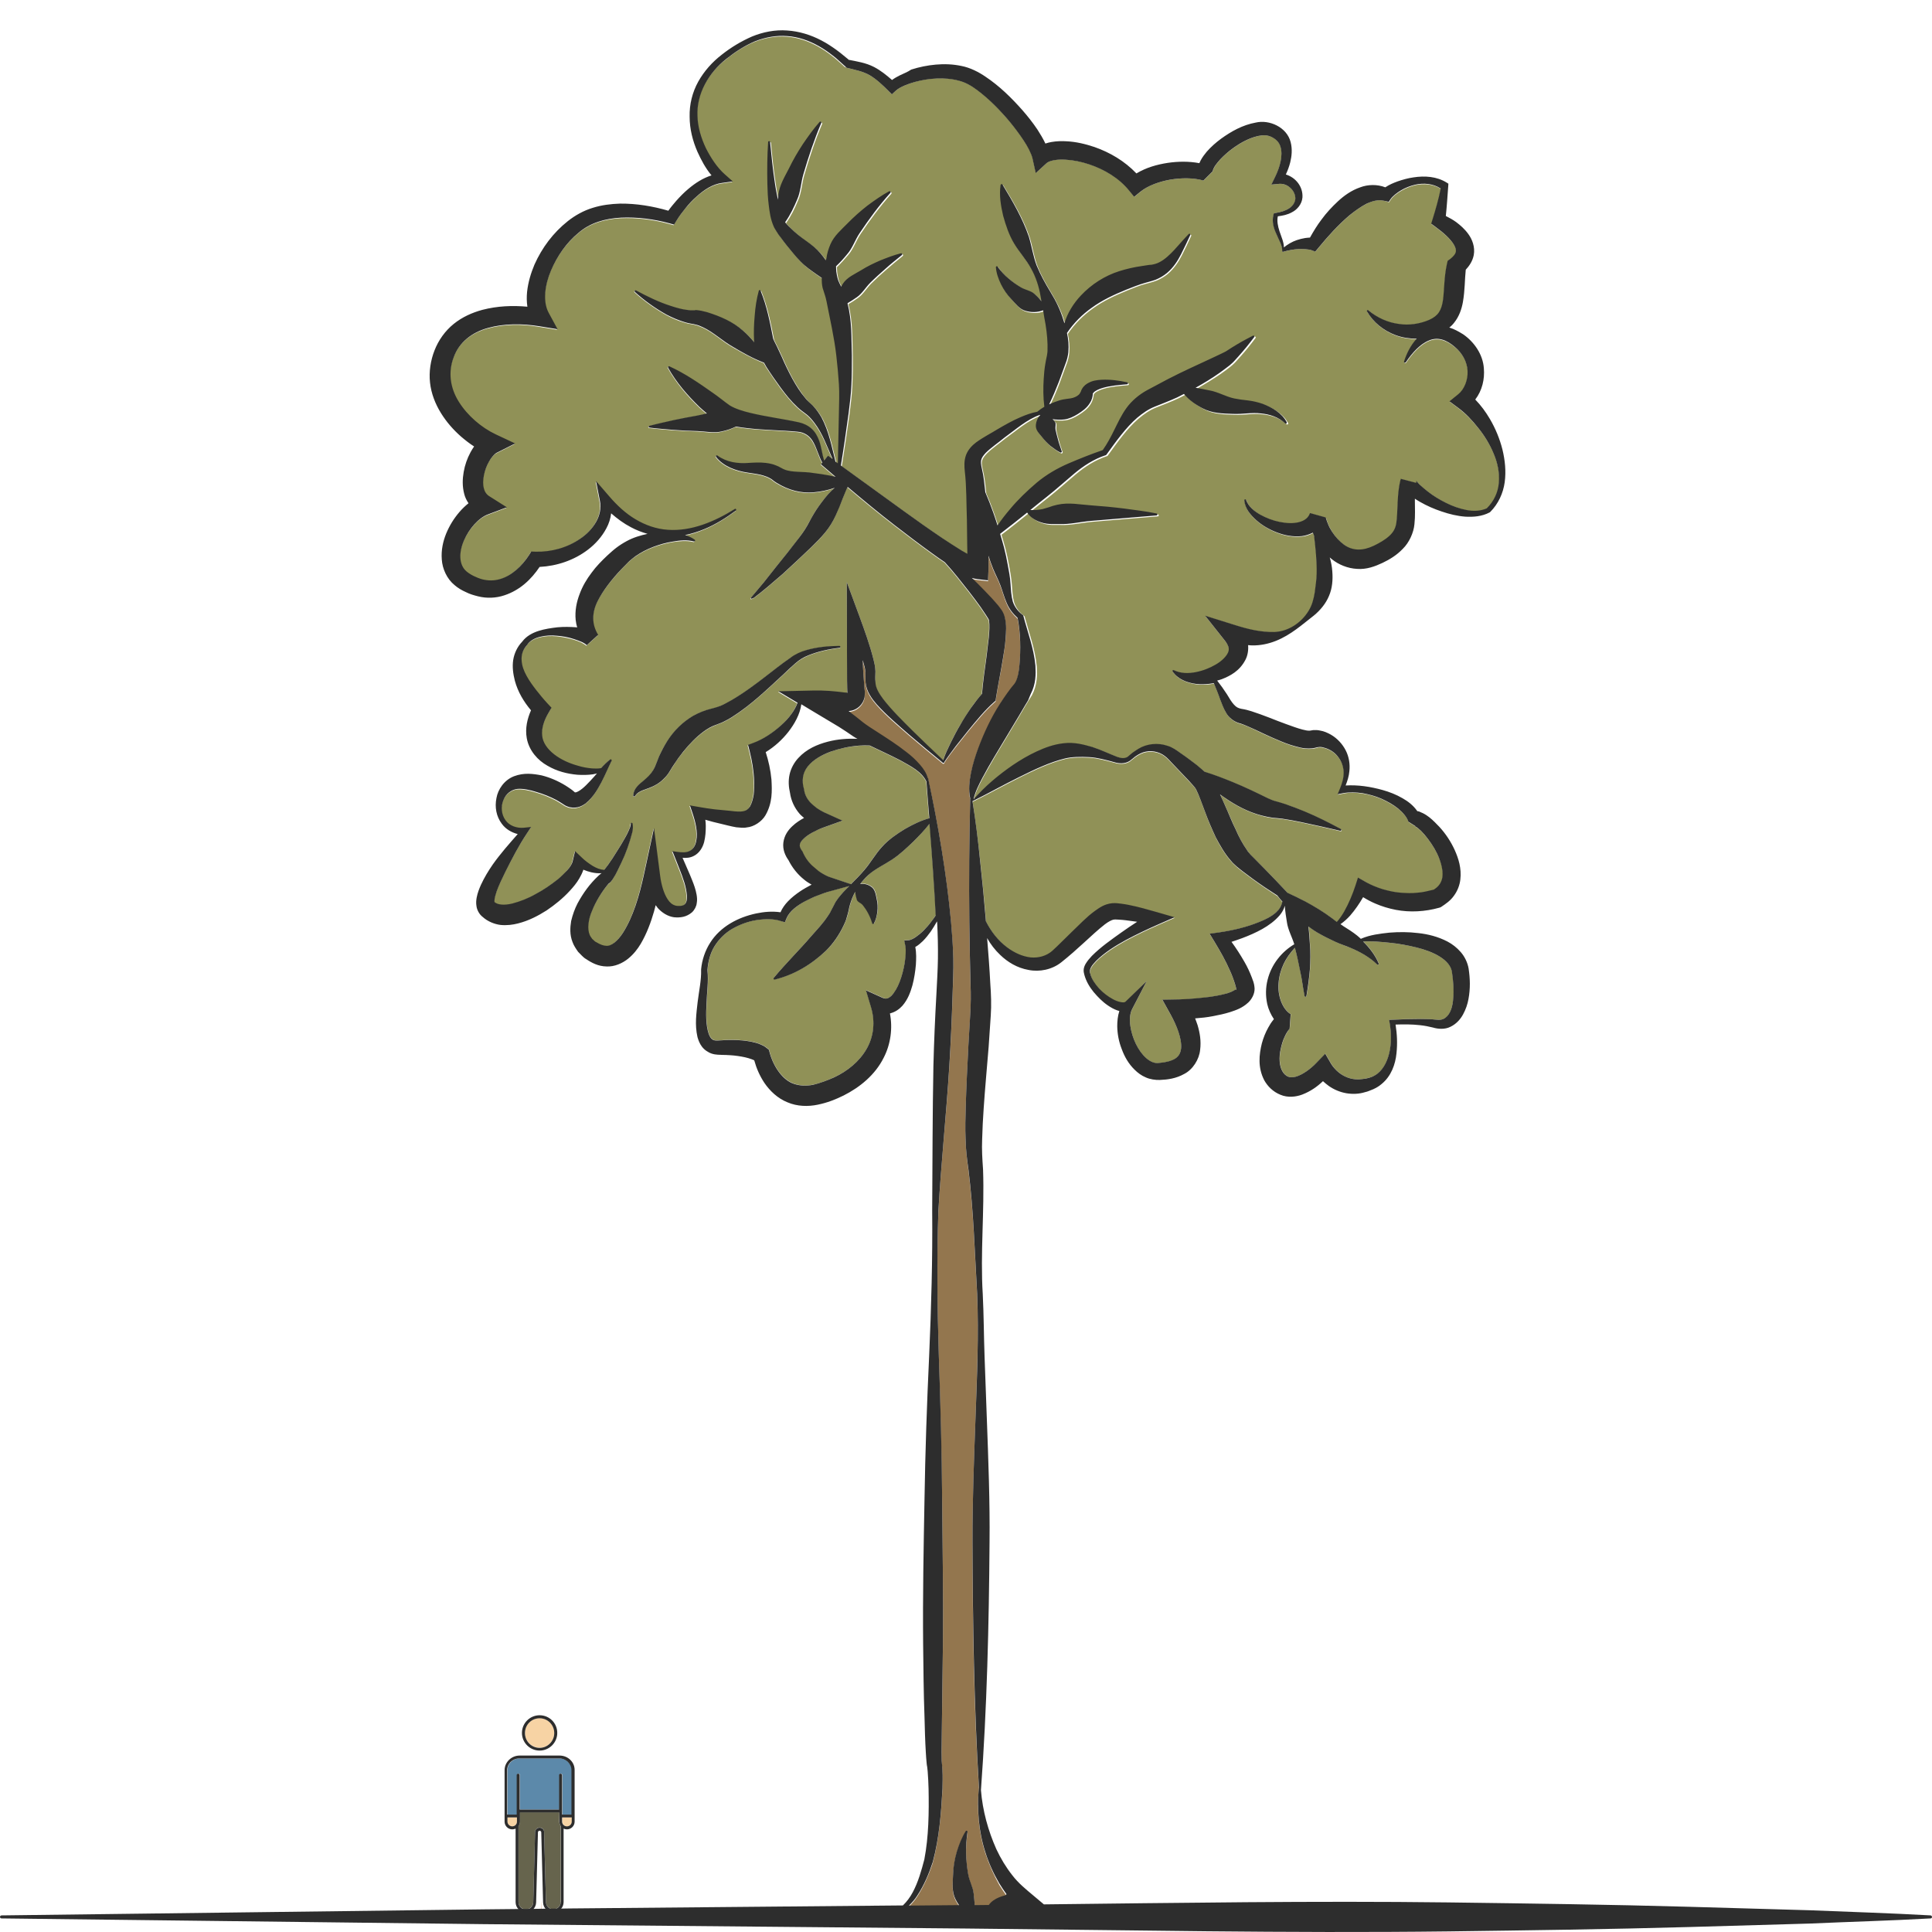 <?xml version="1.0" encoding="utf-8"?>
<!-- Generator: Adobe Illustrator 24.1.2, SVG Export Plug-In . SVG Version: 6.00 Build 0)  -->
<svg version="1.1" id="Layer_1" xmlns="http://www.w3.org/2000/svg" xmlns:xlink="http://www.w3.org/1999/xlink" x="0px" y="0px"
	 viewBox="0 0 128 128" style="enable-background:new 0 0 128 128;" xml:space="preserve">
<style type="text/css">
	.st0{fill:#5C89AA;}
	.st1{fill:#F7D3A4;}
	.st2{fill:#66644D;}
	.st3{fill:#2D2D2D;}
	.st4{fill:#909157;}
	.st5{fill:#E5B693;}
	.st6{fill:#93764E;}
	.st7{fill:none;stroke:#2D2D2D;stroke-width:0;stroke-linecap:round;stroke-linejoin:round;}
</style>
<g>
	<g>
		<path class="st0" d="M37.07,116.5h-2.64c-0.45,0-0.81,0.35-0.81,0.78v2.94h0.63l0-2.61c0-0.05,0.04-0.1,0.1-0.1h0
			c0.05,0,0.1,0.04,0.1,0.1l0,2.28h2.61l0-2.28c0-0.05,0.04-0.1,0.1-0.1c0.05,0,0.1,0.04,0.1,0.1l0,2.61h0.64v-2.94
			C37.88,116.85,37.52,116.5,37.07,116.5z"/>
		<path class="st1" d="M33.62,120.41v0.27c0,0.18,0.14,0.32,0.32,0.32c0.08,0,0.16-0.03,0.22-0.09s0.09-0.14,0.09-0.22l0-0.27H33.62
			z"/>
		<path class="st1" d="M35.75,115.79c0.54,0,0.97-0.44,0.97-0.98c0-0.54-0.44-0.98-0.97-0.98c-0.54,0-0.97,0.44-0.97,0.98
			C34.78,115.35,35.21,115.79,35.75,115.79z"/>
		<path class="st2" d="M37.06,120.07h-2.61l0,0.61c0,0.11-0.03,0.21-0.1,0.3v5.03c0,0.27,0.22,0.49,0.49,0.49
			c0.27,0,0.48-0.21,0.49-0.48l0.12-4.64c0-0.17,0.14-0.3,0.3-0.3c0.17,0,0.3,0.13,0.3,0.29l0.12,4.64
			c0.01,0.27,0.22,0.48,0.49,0.48c0.27,0,0.49-0.22,0.49-0.49v-5.03c-0.06-0.08-0.1-0.19-0.1-0.3L37.06,120.07z"/>
		<path class="st1" d="M37.25,120.68c0,0.18,0.14,0.32,0.32,0.32c0.18,0,0.32-0.14,0.32-0.32v-0.27h-0.64V120.68z"/>
		<path class="st3" d="M35.75,115.98c0.64,0,1.17-0.52,1.17-1.17s-0.52-1.17-1.17-1.17c-0.64,0-1.17,0.52-1.17,1.17
			S35.11,115.98,35.75,115.98z M35.75,113.84c0.54,0,0.97,0.44,0.97,0.98c0,0.54-0.44,0.98-0.97,0.98c-0.54,0-0.97-0.44-0.97-0.98
			C34.78,114.27,35.21,113.84,35.75,113.84z"/>
		<path class="st3" d="M37.07,116.31h-2.64c-0.55,0-1,0.44-1,0.97v3.41c0,0.28,0.23,0.51,0.51,0.51c0.08,0,0.15-0.02,0.22-0.05v4.87
			c0,0.38,0.31,0.68,0.68,0.68c0.37,0,0.67-0.29,0.68-0.66l0.12-4.64c0-0.06,0.05-0.11,0.11-0.11c0.06,0,0.11,0.05,0.11,0.11
			l0.12,4.64c0.01,0.37,0.31,0.66,0.68,0.66c0.38,0,0.68-0.31,0.68-0.68v-4.87c0.07,0.03,0.14,0.05,0.22,0.05
			c0.28,0,0.51-0.23,0.51-0.51v-3.41C38.08,116.74,37.63,116.31,37.07,116.31z M34.16,120.91c-0.06,0.06-0.14,0.09-0.22,0.09
			c-0.17,0-0.32-0.14-0.32-0.32v-0.27h0.63l0,0.27C34.25,120.77,34.22,120.85,34.16,120.91z M37.15,126.01
			c0,0.27-0.22,0.49-0.49,0.49c-0.27,0-0.48-0.21-0.49-0.48l-0.12-4.64c0-0.17-0.14-0.29-0.3-0.29c-0.17,0-0.3,0.13-0.3,0.3
			l-0.12,4.64c-0.01,0.27-0.22,0.48-0.49,0.48c-0.27,0-0.49-0.22-0.49-0.49v-5.03c0.06-0.09,0.1-0.19,0.1-0.3l0-0.61h2.61l0,0.61
			c0,0.11,0.04,0.21,0.1,0.3V126.01z M37.88,120.68c0,0.18-0.14,0.32-0.32,0.32c-0.18,0-0.32-0.14-0.32-0.32v-0.27h0.64V120.68z
			 M37.88,120.22h-0.64l0-2.61c0-0.05-0.04-0.1-0.1-0.1c-0.05,0-0.1,0.04-0.1,0.1l0,2.28h-2.61l0-2.28c0-0.05-0.04-0.1-0.1-0.1h0
			c-0.05,0-0.1,0.04-0.1,0.1l0,2.61h-0.63v-2.94c0-0.43,0.36-0.78,0.81-0.78h2.64c0.45,0,0.81,0.35,0.81,0.78V120.22z"/>
	</g>
	<path class="st4" d="M83.03,58.28l-0.71-0.53l-0.35-0.28c-0.12-0.12-0.27-0.24-0.37-0.36c-0.45-0.5-0.76-1.05-1.04-1.59
		c-0.26-0.55-0.5-1.1-0.7-1.66c-0.2-0.54-0.4-1.12-0.61-1.53c-0.05-0.13-0.29-0.37-0.47-0.56l-0.59-0.62l-0.6-0.63
		c-0.22-0.23-0.35-0.37-0.57-0.5c-0.42-0.25-0.99-0.29-1.46-0.06c-0.12,0.06-0.24,0.13-0.35,0.21c-0.11,0.08-0.2,0.17-0.35,0.28
		c-0.31,0.21-0.73,0.18-1.01,0.09c-0.59-0.15-1.13-0.31-1.69-0.34c-0.55-0.03-1.13-0.02-1.59,0.09c-0.99,0.24-2.03,0.73-3.05,1.24
		c-1.02,0.51-2.02,1.07-3.08,1.59c0.2,1.3,0.36,2.6,0.5,3.9c0.15,1.35,0.28,2.7,0.39,4.06c0.35,0.68,0.82,1.28,1.41,1.73
		c0.47,0.35,1.01,0.6,1.55,0.66c0.54,0.05,1.05-0.1,1.43-0.43c0.44-0.4,0.9-0.87,1.35-1.31c0.47-0.44,0.9-0.92,1.48-1.34
		c0.3-0.2,0.6-0.45,1.14-0.51c0.27-0.02,0.4,0.01,0.59,0.03c0.17,0.02,0.34,0.05,0.5,0.08c0.65,0.13,1.28,0.3,1.91,0.49l1.14,0.33
		l-1.05,0.46c-0.73,0.32-1.47,0.67-2.18,1.05c-0.7,0.39-1.4,0.82-1.96,1.37c-0.27,0.28-0.52,0.59-0.39,0.88
		c0.09,0.35,0.32,0.67,0.58,0.96c0.26,0.29,0.57,0.52,0.9,0.7c0.31,0.18,0.74,0.28,0.84,0.18L75.97,65l-0.96,1.86
		c-0.16,0.31-0.18,0.73-0.12,1.13c0.06,0.41,0.19,0.81,0.37,1.19c0.36,0.74,0.96,1.35,1.54,1.25c0.41-0.03,0.8-0.12,1.05-0.28
		c0.26-0.16,0.36-0.36,0.4-0.68c0.07-0.65-0.29-1.53-0.68-2.22l-0.56-1.01l1.14-0.02c0.67-0.01,1.37-0.08,2.04-0.17
		c0.33-0.05,0.66-0.11,0.96-0.19c0.3-0.08,0.59-0.21,0.71-0.3c0.17,0.25-0.12-0.71-0.38-1.26c-0.27-0.62-0.62-1.24-0.97-1.82
		l-0.37-0.61l0.65-0.09c0.88-0.13,1.79-0.34,2.62-0.68c0.42-0.16,0.82-0.37,1.14-0.65c0.21-0.18,0.35-0.41,0.42-0.67
		c-0.11-0.13-0.22-0.26-0.33-0.4C84.09,59.02,83.55,58.66,83.03,58.28z"/>
	<path class="st4" d="M87.49,61.9c-0.28-0.15-0.55-0.33-0.8-0.52c0.07,0.37,0.08,0.76,0.1,1.13c0.04,0.59,0.04,1.17,0,1.75
		c-0.05,0.57-0.12,1.17-0.22,1.69l-0.01,0.04c-0.01,0.03-0.04,0.05-0.07,0.05c-0.02,0-0.04-0.02-0.05-0.05
		c-0.13-0.6-0.18-1.13-0.3-1.69c-0.1-0.51-0.21-1.01-0.34-1.51c-0.3,0.33-0.56,0.68-0.74,1.06c-0.19,0.41-0.31,0.84-0.34,1.27
		c-0.08,0.84,0.25,1.74,0.8,2.07l-0.07,0.96c0.01,0-0.08,0.08-0.14,0.19c-0.07,0.1-0.13,0.23-0.19,0.35
		c-0.12,0.26-0.2,0.54-0.26,0.81c-0.13,0.55-0.09,1.13,0.11,1.47c0.09,0.17,0.25,0.31,0.38,0.36c0.13,0.05,0.29,0.06,0.52,0
		c0.44-0.13,0.97-0.52,1.36-0.92l0.58-0.6l0.4,0.69c0.11,0.18,0.32,0.43,0.53,0.58c0.21,0.17,0.45,0.3,0.71,0.36
		c0.26,0.07,0.53,0.1,0.82,0.05c0.29-0.04,0.59-0.1,0.82-0.24c0.49-0.27,0.81-0.85,0.96-1.48c0.15-0.63,0.14-1.33,0.03-1.98
		l-0.04-0.22l0.22-0.01c0.63-0.04,1.25-0.05,1.88-0.05c0.32,0.01,0.63,0,0.96,0.04c0.3,0.04,0.49,0.01,0.67-0.12
		c0.33-0.24,0.48-0.77,0.52-1.31c0.05-0.53,0-1.14-0.08-1.68c-0.09-0.84-1.24-1.39-2.36-1.67c-0.57-0.14-1.16-0.24-1.77-0.31
		c-0.58-0.06-1.18-0.12-1.76-0.08c0.44,0.42,0.8,0.9,1.03,1.45c0.01,0.03,0,0.07-0.03,0.08c-0.02,0.01-0.05,0-0.07-0.01l-0.01-0.01
		c-0.51-0.49-1.13-0.83-1.75-1.09c-0.31-0.13-0.62-0.22-0.99-0.4C88.15,62.24,87.81,62.08,87.49,61.9z"/>
	<path class="st5" d="M35.85,125.86l-0.01,0.59c0,0.01-0.01,0.02-0.01,0.04l0.05,0c0-0.01-0.01-0.02-0.01-0.03L35.85,125.86z"/>
	<path class="st6" d="M65.29,122.8c-0.23-0.7-0.37-1.42-0.44-2.14c-0.07-0.72-0.08-1.43,0.01-2.14c-0.34-5.43-0.42-10.86-0.43-16.29
		c-0.01-2.74,0.1-5.48,0.2-8.23c0.09-2.74,0.22-5.49,0.11-8.21c-0.16-2.75-0.24-5.51-0.57-8.19c-0.09-0.64-0.18-1.41-0.2-2.09
		c-0.03-0.7-0.01-1.39,0.01-2.09c0.04-1.38,0.11-2.76,0.18-4.13l0.12-2.04c0.04-0.68,0.05-1.29,0.02-1.99
		c-0.04-1.37-0.06-2.74-0.08-4.11c-0.03-2.73-0.01-5.46,0.06-8.19c-0.14-0.56-0.06-1.15,0.05-1.7c0.11-0.55,0.28-1.09,0.47-1.61
		c0.4-1.04,0.87-2.04,1.46-2.98c0.14-0.24,0.3-0.46,0.47-0.69l0.25-0.34c0.08-0.11,0.21-0.26,0.23-0.28
		c0.19-0.25,0.29-0.76,0.33-1.25c0.09-0.99,0.08-2.07-0.12-3.11c-0.29-0.27-0.56-0.6-0.72-0.98c-0.18-0.4-0.27-0.81-0.42-1.18
		c-0.13-0.39-0.31-0.68-0.48-1.09c-0.12-0.29-0.22-0.58-0.31-0.87c0,0.3,0.01,0.59,0,0.9l-0.03,0.73l-0.69-0.08
		c-0.16-0.02-0.28-0.05-0.38-0.08c0.12,0.12,0.25,0.23,0.37,0.36c0.31,0.31,0.62,0.62,0.92,0.95c0.15,0.16,0.3,0.33,0.45,0.51
		c0.13,0.18,0.32,0.36,0.43,0.74c0.14,0.59,0.09,1.02,0.06,1.49c-0.04,0.45-0.11,0.89-0.18,1.33c-0.14,0.87-0.33,1.72-0.45,2.55
		l-0.03,0.2l-0.12,0.11c-0.6,0.53-1.16,1.23-1.71,1.89l-0.82,1.03c-0.26,0.34-0.53,0.69-0.75,1.04c0,0.01,0,0.03-0.01,0.04
		c-0.01,0.01-0.01,0-0.02,0c-0.02,0.02-0.05,0.02-0.07,0.01c0,0,0-0.01,0-0.01c-0.75-0.61-1.49-1.23-2.23-1.86
		c-0.73-0.64-1.48-1.26-2.15-2.01c-0.32-0.37-0.68-0.84-0.73-1.43c-0.03-0.28-0.01-0.53-0.02-0.75c-0.01-0.17-0.08-0.41-0.14-0.63
		c-0.01-0.04-0.02-0.07-0.04-0.11c0.03,0.43,0.05,0.86,0.08,1.29l0.04,0.5c0,0.19,0.06,0.24,0.01,0.66
		c-0.07,0.34-0.29,0.64-0.61,0.8c-0.14,0.07-0.3,0.11-0.45,0.12c0.01,0,0.01,0.01,0.02,0.01l0.48,0.37l0.45,0.36
		c0.27,0.21,0.6,0.42,0.93,0.63c0.66,0.42,1.33,0.85,1.96,1.35c0.32,0.25,0.62,0.52,0.89,0.83c0.22,0.25,0.43,0.55,0.52,0.89
		c0.01,0.01,0.02,0.02,0.03,0.04c0.68,3.13,1.21,6.28,1.51,9.49c0.07,0.8,0.13,1.61,0.15,2.42c0.02,0.83-0.03,1.63-0.05,2.42
		c-0.05,1.59-0.12,3.19-0.22,4.78c-0.2,3.18-0.55,6.37-0.72,9.55c-0.12,3.19-0.07,6.38,0.03,9.57c0.1,3.19,0.19,6.38,0.22,9.57
		c0.03,3.19,0.08,6.38,0.05,9.57l-0.06,4.78l-0.03,2.38l0.01,0.54c-0.01,0.08,0.02,0.21,0.03,0.32l0.02,0.32
		c0.01,0.42,0.01,0.83,0,1.23c-0.09,1.62-0.22,3.22-0.64,4.83c-0.26,0.79-0.58,1.53-1.03,2.23c-0.15,0.24-0.34,0.46-0.55,0.66
		l3.32-0.03c-0.09-0.12-0.16-0.25-0.23-0.38c-0.26-0.5-0.19-1.07-0.17-1.59c0.02-0.53,0.1-1.04,0.24-1.54
		c0.15-0.49,0.34-0.97,0.6-1.39c0.02-0.03,0.06-0.04,0.09-0.02c0.02,0.01,0.03,0.04,0.03,0.07c-0.07,0.49-0.11,0.96-0.09,1.44
		c0.01,0.47,0.06,0.93,0.14,1.38c0.09,0.45,0.33,0.84,0.36,1.27c0.03,0.25,0.06,0.49,0.07,0.76c0.31,0,0.62-0.01,0.93-0.01
		c0.08-0.12,0.19-0.22,0.3-0.3c0.24-0.18,0.52-0.28,0.78-0.34c0.03-0.01,0.07-0.01,0.1-0.02c-0.17-0.24-0.33-0.48-0.48-0.72
		C65.82,124.19,65.52,123.5,65.29,122.8z"/>
	<path class="st4" d="M54.43,57.86c0.18,0.11,0.4,0.21,0.56,0.27l1.37,0.46c0.3-0.3,0.6-0.6,0.87-0.92
		c0.42-0.48,0.75-1.07,1.18-1.55c0.43-0.48,0.97-0.84,1.51-1.18c0.51-0.29,1.04-0.56,1.63-0.72c-0.06-0.81-0.13-1.62-0.19-2.43
		c-0.32-0.67-1.05-1.02-1.7-1.39c-0.67-0.35-1.36-0.66-2.06-1c-0.24-0.01-0.48-0.01-0.72,0.01c-0.65,0.05-1.3,0.19-1.9,0.41
		c-0.59,0.22-1.15,0.55-1.49,0.98c-0.35,0.43-0.4,0.96-0.24,1.5l0,0.01l0.01,0.06c0.06,0.31,0.21,0.59,0.44,0.84
		c0.12,0.12,0.25,0.24,0.4,0.34c0.14,0.1,0.32,0.21,0.44,0.26l1.26,0.57l-1.31,0.47c-0.22,0.08-0.48,0.19-0.69,0.32
		c-0.22,0.12-0.43,0.26-0.58,0.41c-0.15,0.15-0.24,0.29-0.25,0.39c-0.02,0.1,0.02,0.23,0.14,0.4l0.04,0.05l0.02,0.05
		c0.18,0.38,0.41,0.74,0.73,1.02C54.08,57.62,54.25,57.75,54.43,57.86z"/>
	<path class="st4" d="M60.54,55.73c-0.45,0.43-0.9,0.86-1.42,1.2c-0.52,0.34-1.12,0.61-1.58,1.03c-0.2,0.18-0.37,0.38-0.53,0.59
		c0.26-0.04,0.5,0.03,0.7,0.16c0.29,0.17,0.33,0.54,0.39,0.82c0.07,0.29,0.08,0.58,0.05,0.85c-0.05,0.28-0.11,0.54-0.23,0.78
		c-0.02,0.03-0.06,0.05-0.09,0.03c-0.02-0.01-0.03-0.02-0.03-0.04l0-0.01c-0.14-0.48-0.38-0.89-0.62-1.19
		c-0.13-0.16-0.36-0.2-0.4-0.38c-0.03-0.14-0.07-0.28-0.1-0.51c-0.07,0.13-0.14,0.26-0.19,0.4c-0.11,0.28-0.2,0.56-0.24,0.82
		c-0.02,0.11-0.08,0.31-0.13,0.48c-0.04,0.18-0.13,0.34-0.19,0.5c-0.3,0.64-0.69,1.22-1.17,1.69c-0.97,0.93-2.11,1.61-3.41,1.93
		c-0.04,0.01-0.07-0.01-0.08-0.05c-0.01-0.02,0-0.04,0.01-0.06l0,0c0.84-1.01,1.72-1.87,2.49-2.77c0.39-0.44,0.79-0.86,1.09-1.32
		c0.07-0.12,0.16-0.23,0.21-0.35l0.21-0.4c0.16-0.34,0.4-0.6,0.62-0.86c0.13-0.13,0.26-0.26,0.39-0.39l-1.24,0.34
		c-0.28,0.08-0.58,0.18-0.86,0.29c-0.28,0.11-0.56,0.24-0.83,0.38c-0.52,0.29-1.03,0.66-1.23,1.13L52,61.1l-0.24-0.08
		c-0.48-0.17-1.08-0.15-1.63-0.07c-0.56,0.09-1.1,0.29-1.59,0.57c-0.49,0.28-0.9,0.69-1.19,1.16c-0.29,0.47-0.43,1.02-0.47,1.58
		c0.08,0.79-0.04,1.48-0.06,2.19c-0.04,0.71-0.05,1.45,0.14,2.02c0.1,0.29,0.24,0.43,0.42,0.45c0.14,0.03,0.61-0.03,0.97-0.03
		c0.38,0,0.77,0.01,1.17,0.07c0.2,0.03,0.4,0.07,0.61,0.13c0.1,0.03,0.21,0.07,0.32,0.12c0.12,0.06,0.19,0.08,0.39,0.24l0.11,0.09
		l0.06,0.22c0.24,0.89,0.85,1.79,1.61,2.04c0.38,0.13,0.8,0.16,1.26,0.06c0.44-0.09,0.94-0.29,1.39-0.49
		c0.91-0.42,1.68-1.06,2.15-1.88c0.48-0.81,0.58-1.82,0.3-2.75l-0.34-1.14l1.06,0.48c0.26,0.12,0.38,0.11,0.62-0.11
		c0.23-0.22,0.42-0.58,0.56-0.95c0.14-0.38,0.25-0.78,0.32-1.19c0.07-0.4,0.11-0.86,0.05-1.17l-0.07-0.36l0.3-0.02
		c0.15-0.01,0.37-0.14,0.56-0.28c0.19-0.15,0.38-0.32,0.56-0.51c0.17-0.19,0.34-0.39,0.49-0.6c0.06-0.09,0.12-0.18,0.18-0.27
		c-0.11-2.02-0.26-4.04-0.41-6.07C61.26,54.99,60.9,55.37,60.54,55.73z"/>
	<path class="st4" d="M56.13,45.61l-0.01-0.51l-0.01-4.06l-0.01-2.48l0.85,2.3c0.34,0.93,0.67,1.84,0.92,2.82
		c0.06,0.25,0.12,0.49,0.13,0.8c0,0.27-0.03,0.5-0.02,0.71c0,0.39,0.23,0.77,0.51,1.15c0.57,0.74,1.28,1.42,1.96,2.11
		c0.66,0.66,1.34,1.3,2.02,1.94c0.13-0.4,0.31-0.77,0.49-1.14c0.2-0.4,0.4-0.8,0.63-1.18c0.23-0.38,0.46-0.77,0.72-1.14
		c0.22-0.32,0.46-0.63,0.73-0.93c0.07-0.85,0.19-1.66,0.3-2.47l0.15-1.26c0.04-0.4,0.06-0.85,0.02-1.11
		c0.01-0.05-0.1-0.21-0.21-0.39c-0.11-0.17-0.23-0.35-0.35-0.52c-0.25-0.35-0.51-0.69-0.77-1.03c-0.52-0.66-1.03-1.32-1.6-1.94
		c-0.28-0.19-0.56-0.38-0.83-0.58c-0.86-0.62-1.7-1.26-2.53-1.9c-1.05-0.81-2.07-1.65-3.08-2.51c-0.13,0.24-0.22,0.49-0.32,0.75
		c-0.15,0.38-0.31,0.77-0.48,1.16c-0.18,0.39-0.41,0.77-0.7,1.12c-0.29,0.36-0.63,0.69-0.93,0.98c-0.62,0.6-1.24,1.18-1.88,1.76
		l-0.98,0.84l-0.5,0.41l-0.26,0.2c-0.1,0.07-0.14,0.13-0.31,0.19c-0.02,0.01-0.05,0-0.06-0.03c-0.01-0.02,0-0.03,0.01-0.04
		l0.05-0.06l0.38-0.45l0.41-0.49l0.79-1c0.54-0.66,1.07-1.32,1.58-2c0.26-0.35,0.48-0.66,0.65-1.01c0.19-0.35,0.39-0.71,0.64-1.06
		c0.25-0.34,0.51-0.7,0.84-1.02c0.07-0.06,0.14-0.13,0.21-0.19c-0.46,0.16-0.95,0.26-1.43,0.3c-0.8,0.06-1.61-0.14-2.43-0.64
		l-0.15-0.1l-0.09-0.07c-0.05-0.05-0.11-0.09-0.18-0.12c-0.12-0.08-0.27-0.13-0.43-0.18c-0.31-0.1-0.68-0.14-1.06-0.2
		c-0.76-0.11-1.61-0.41-2.09-1.04c-0.02-0.03-0.02-0.07,0.01-0.09c0.02-0.02,0.06-0.02,0.08,0c0.61,0.45,1.31,0.54,2.04,0.49
		c0.37-0.01,0.76-0.04,1.18,0c0.21,0.03,0.43,0.07,0.65,0.16c0.11,0.04,0.22,0.09,0.32,0.15l0.15,0.08l0.09,0.04
		c0.51,0.23,1.25,0.13,1.94,0.24c0.35,0.04,0.72,0.1,1.09,0.17c0.12,0.03,0.25,0.05,0.37,0.08c-0.32-0.28-0.65-0.55-0.97-0.83
		l0.09-0.11c-0.24-0.44-0.35-0.92-0.57-1.31c-0.23-0.46-0.62-0.71-1.09-0.74c-1.05-0.1-2.15-0.11-3.27-0.23
		c-0.26-0.03-0.52-0.06-0.79-0.11c-0.3,0.15-0.62,0.25-0.93,0.32c-0.52,0.13-1.08,0-1.61-0.02c-0.54-0.02-1.07-0.04-1.6-0.08
		c-0.53-0.05-1.06-0.08-1.59-0.15c-0.04,0-0.06-0.04-0.06-0.07c0-0.03,0.02-0.05,0.05-0.05l0.01,0c0.53-0.14,1.05-0.24,1.57-0.37
		c0.52-0.11,1.04-0.21,1.55-0.3c0.23-0.04,0.45-0.1,0.68-0.15c-0.16-0.13-0.32-0.27-0.48-0.42c-0.8-0.77-1.52-1.61-2.09-2.61
		c-0.02-0.03-0.01-0.07,0.03-0.09c0.02-0.01,0.04-0.01,0.06,0c1.04,0.47,1.94,1.09,2.81,1.71c0.42,0.3,0.87,0.67,1.19,0.88
		c0.36,0.22,0.87,0.38,1.38,0.5c1.03,0.25,2.11,0.38,3.2,0.62c0.3,0.07,0.61,0.21,0.85,0.43c0.24,0.22,0.39,0.5,0.49,0.78
		c0.16,0.45,0.2,0.9,0.33,1.32l0.25-0.32c0,0,0,0,0,0l0.31,0.22c-0.36-0.84-0.67-1.7-1.19-2.38c-0.15-0.2-0.31-0.39-0.49-0.54
		c-0.09-0.08-0.18-0.13-0.29-0.22c-0.12-0.09-0.25-0.19-0.35-0.29c-0.43-0.4-0.78-0.85-1.12-1.3c-0.33-0.45-0.64-0.91-0.95-1.38
		c-0.05-0.09-0.1-0.18-0.15-0.27c-0.76-0.3-1.42-0.68-2.06-1.05c-0.71-0.4-1.3-0.99-1.99-1.3c-0.17-0.07-0.34-0.15-0.5-0.18
		l-0.12-0.03l-0.18-0.03c-0.12-0.02-0.24-0.04-0.35-0.08c-0.45-0.12-0.86-0.3-1.25-0.51c-0.77-0.43-1.47-0.93-2.11-1.51
		c-0.03-0.02-0.03-0.06,0-0.09c0.02-0.02,0.05-0.03,0.08-0.01c0.74,0.4,1.5,0.77,2.28,1.02c0.39,0.13,0.78,0.23,1.16,0.28
		c0.1,0.01,0.19,0.02,0.28,0.02l0.14,0l0.19,0.01c0.26,0.01,0.49,0.07,0.73,0.14c0.9,0.28,1.73,0.64,2.39,1.23
		c0.26,0.24,0.51,0.49,0.74,0.76c0-0.03-0.01-0.06-0.01-0.08c-0.03-0.59-0.01-1.12,0.04-1.67c0.05-0.55,0.13-1.1,0.27-1.65
		c0.01-0.04,0.05-0.06,0.08-0.05c0.02,0.01,0.04,0.02,0.04,0.04c0.42,1.04,0.63,2.15,0.83,3.15c0.02,0.08,0.01,0.06,0.03,0.09
		l0.06,0.13l0.17,0.34l0.33,0.71c0.21,0.49,0.44,0.96,0.69,1.42c0.26,0.45,0.54,0.9,0.85,1.27c0.08,0.1,0.16,0.18,0.24,0.26
		c0.09,0.09,0.22,0.2,0.32,0.31c0.21,0.22,0.37,0.47,0.52,0.72c0.5,0.95,0.67,1.96,0.92,2.92l0.16,0.11l0.07-3.36
		c0.01-0.63,0.04-1.27,0-1.88c-0.03-0.62-0.09-1.25-0.17-1.87c-0.14-1.24-0.43-2.48-0.65-3.61c-0.06-0.29-0.12-0.44-0.26-0.9
		c-0.05-0.22-0.07-0.45-0.06-0.66l-0.35-0.24c-0.36-0.26-0.72-0.51-1.04-0.83c-0.32-0.33-0.61-0.71-0.92-1.07
		c-0.15-0.19-0.3-0.37-0.44-0.58c-0.07-0.1-0.14-0.2-0.21-0.3l-0.1-0.16c-0.04-0.07-0.09-0.14-0.11-0.2
		c-0.22-0.52-0.27-0.98-0.34-1.45c-0.05-0.47-0.07-0.94-0.09-1.4c-0.02-0.93-0.01-1.85,0.05-2.77c0-0.04,0.03-0.06,0.07-0.06
		c0.03,0,0.06,0.03,0.06,0.06c0.08,0.92,0.18,1.83,0.32,2.73c0.05,0.37,0.13,0.73,0.2,1.09c0.01-0.11,0.01-0.22,0.03-0.33
		c0.07-0.64,0.42-1.19,0.7-1.74c0.27-0.56,0.58-1.1,0.92-1.61c0.35-0.51,0.7-1.01,1.11-1.47c0.02-0.03,0.06-0.03,0.09-0.01
		c0.02,0.02,0.03,0.05,0.02,0.08c-0.48,1.11-0.85,2.26-1.18,3.38c-0.17,0.57-0.18,1.17-0.42,1.7c-0.21,0.5-0.43,0.98-0.79,1.49
		c0.01,0.01,0.02,0.03,0.03,0.05l0.11,0.12c0.07,0.08,0.15,0.16,0.23,0.23c0.15,0.15,0.32,0.3,0.49,0.44
		c0.34,0.29,0.73,0.53,1.08,0.82c0.28,0.24,0.53,0.54,0.75,0.86c0.01-0.03,0.03-0.07,0.04-0.1c0.05-0.34,0.14-0.66,0.27-0.96
		c0.24-0.56,0.71-0.96,1.13-1.38c0.41-0.42,0.85-0.81,1.31-1.17c0.47-0.35,0.94-0.69,1.45-0.96c0.03-0.02,0.07-0.01,0.09,0.03
		c0.01,0.02,0.01,0.06-0.01,0.08c-0.76,0.85-1.43,1.76-2.04,2.67c-0.31,0.46-0.47,1-0.83,1.4c-0.23,0.27-0.46,0.53-0.73,0.79
		c0,0.13,0.01,0.25,0.02,0.37c0.04,0.27,0.09,0.53,0.2,0.74c0.02,0.05,0.07,0.14,0.12,0.24c0.04-0.06,0.07-0.13,0.11-0.19
		c0.29-0.44,0.78-0.64,1.2-0.89c0.42-0.25,0.85-0.47,1.29-0.66c0.45-0.18,0.89-0.35,1.36-0.47c0.03-0.01,0.07,0.01,0.08,0.05
		c0.01,0.03,0,0.05-0.02,0.07c-0.37,0.3-0.73,0.59-1.08,0.9c-0.35,0.3-0.69,0.61-1.01,0.93c-0.32,0.32-0.54,0.72-0.89,0.96
		c-0.2,0.14-0.39,0.27-0.62,0.4c0.3,1.17,0.25,2.32,0.29,3.46c0.01,0.64,0,1.29-0.03,1.93c-0.03,0.66-0.11,1.29-0.19,1.92
		c-0.16,1.15-0.33,2.3-0.51,3.44l4.17,3.02c0.84,0.61,1.69,1.21,2.55,1.79c0.43,0.29,0.86,0.57,1.29,0.83
		c0.12,0.07,0.25,0.14,0.37,0.21c0-0.2-0.01-0.4-0.01-0.6l-0.02-1.64c-0.04-1.08-0.02-2.21-0.14-3.23c-0.04-0.3-0.07-0.68,0.08-1.07
		c0.15-0.39,0.42-0.65,0.67-0.84c0.51-0.37,0.97-0.6,1.45-0.89c0.48-0.28,0.97-0.56,1.49-0.78c0.35-0.15,0.73-0.3,1.11-0.36
		c0.16-0.13,0.31-0.24,0.47-0.33c-0.08-0.63-0.08-1.25-0.04-1.87c0.02-0.33,0.06-0.67,0.11-1c0.02-0.17,0.06-0.34,0.1-0.51
		c0.02-0.15,0.04-0.21,0.04-0.35c0.02-0.5-0.03-1.12-0.13-1.73c-0.06-0.3-0.11-0.62-0.16-0.93c-0.4,0.16-0.79,0.14-1.15,0.04
		c-0.42-0.1-0.67-0.48-0.95-0.77c-0.28-0.3-0.51-0.64-0.69-0.99c-0.17-0.37-0.31-0.73-0.34-1.13c0-0.04,0.02-0.07,0.06-0.07
		c0.02,0,0.05,0.01,0.06,0.03l0,0.01c0.21,0.3,0.45,0.56,0.73,0.78c0.27,0.23,0.54,0.42,0.83,0.59c0.3,0.16,0.64,0.2,0.89,0.43
		c0.12,0.12,0.25,0.23,0.37,0.38c0.03,0.03,0.05,0.07,0.08,0.1c-0.02-0.12-0.04-0.22-0.06-0.34c-0.11-0.64-0.32-1.26-0.63-1.83
		c-0.31-0.57-0.77-1.08-1.12-1.65c-0.34-0.57-0.55-1.2-0.73-1.85c-0.16-0.65-0.28-1.33-0.17-2.03c0.01-0.04,0.04-0.06,0.08-0.06
		c0.02,0,0.04,0.02,0.05,0.03c0.7,1.15,1.33,2.23,1.75,3.47c0.19,0.62,0.28,1.3,0.52,1.91c0.24,0.6,0.57,1.18,0.92,1.76
		c0.35,0.58,0.65,1.19,0.85,1.85c0.02,0.07,0.04,0.14,0.06,0.2c0.2-0.68,0.6-1.31,1.09-1.84c0.7-0.75,1.6-1.32,2.56-1.62
		c0.48-0.14,0.97-0.26,1.45-0.33c0.23-0.04,0.51-0.09,0.67-0.09c0.18-0.03,0.35-0.08,0.53-0.17c0.69-0.36,1.28-1.2,1.94-1.87
		c0.03-0.03,0.07-0.03,0.09,0c0.02,0.02,0.02,0.05,0.01,0.07c-0.2,0.43-0.4,0.86-0.62,1.29c-0.22,0.43-0.5,0.86-0.93,1.23
		c-0.22,0.18-0.47,0.33-0.74,0.44c-0.3,0.11-0.48,0.15-0.7,0.21c-0.44,0.11-0.84,0.29-1.25,0.45c-0.81,0.33-1.59,0.69-2.29,1.2
		c-0.62,0.44-1.18,0.99-1.64,1.67c0.09,0.4,0.13,0.83,0.09,1.29c-0.02,0.19-0.08,0.44-0.14,0.61l-0.16,0.44l-0.33,0.9
		c-0.19,0.5-0.4,1-0.64,1.49c0.25-0.12,0.49-0.21,0.73-0.28c0.24-0.07,0.48-0.08,0.71-0.12c0.22-0.04,0.4-0.12,0.51-0.23
		c0.07-0.06,0.09-0.1,0.15-0.22c0.07-0.23,0.25-0.42,0.41-0.52c0.34-0.21,0.65-0.24,0.95-0.26c0.6-0.02,1.16,0.06,1.71,0.17
		c0.03,0.01,0.06,0.04,0.05,0.08c-0.01,0.03-0.03,0.05-0.06,0.05c-0.56,0.05-1.11,0.09-1.61,0.24c-0.24,0.07-0.49,0.18-0.6,0.3
		c-0.06,0.06-0.07,0.11-0.06,0.14c-0.02,0.14-0.08,0.38-0.18,0.54c-0.21,0.36-0.53,0.57-0.81,0.75c-0.29,0.18-0.58,0.32-0.89,0.36
		c-0.27,0.03-0.53,0.02-0.79-0.02c0.06,0.06,0.11,0.1,0.15,0.16c0.11,0.12,0.01,0.35,0.06,0.57c0.04,0.21,0.1,0.44,0.17,0.67
		c0.06,0.24,0.15,0.47,0.23,0.72l0,0c0.01,0.04-0.01,0.07-0.04,0.09c-0.02,0.01-0.04,0-0.05,0c-0.24-0.12-0.44-0.28-0.66-0.44
		c-0.2-0.17-0.39-0.36-0.56-0.59c-0.17-0.22-0.44-0.45-0.4-0.81c0.01-0.21,0.11-0.46,0.29-0.64c-0.01,0-0.02-0.01-0.03-0.01
		c-0.86,0.31-1.58,0.96-2.34,1.5c-0.42,0.34-0.91,0.68-1.24,1.01c-0.35,0.38-0.38,0.53-0.26,1.04c0.13,0.53,0.18,1.06,0.23,1.57
		c0.19,0.45,0.37,0.9,0.53,1.36c0.1,0.28,0.19,0.56,0.28,0.84c0.25-0.37,0.53-0.73,0.82-1.07c0.53-0.63,1.13-1.21,1.76-1.75
		c0.63-0.53,1.36-0.96,2.13-1.29c0.75-0.32,1.5-0.62,2.26-0.88c0.29-0.42,0.54-0.86,0.76-1.33c0.23-0.49,0.47-0.99,0.82-1.47
		c0.35-0.48,0.83-0.89,1.36-1.17l1.42-0.74c0.93-0.48,1.9-0.92,2.85-1.36c0.24-0.11,0.48-0.22,0.7-0.33l0.16-0.08
		c0.04-0.02,0.09-0.04,0.15-0.08l0.34-0.22c0.46-0.28,0.93-0.55,1.42-0.8c0.03-0.02,0.07,0,0.09,0.03c0.01,0.02,0.01,0.05-0.01,0.07
		c-0.33,0.44-0.67,0.86-1.03,1.26l-0.27,0.3c-0.04,0.05-0.1,0.1-0.16,0.16l-0.17,0.15c-0.22,0.18-0.44,0.34-0.67,0.5
		c-0.51,0.35-1.04,0.67-1.58,0.98c0.31,0.05,0.61,0.11,0.9,0.17c0.58,0.11,1.09,0.42,1.67,0.54c0.3,0.07,0.53,0.09,0.9,0.13
		c0.33,0.05,0.67,0.12,0.99,0.23c0.63,0.24,1.25,0.6,1.58,1.21c0.02,0.03,0.01,0.07-0.03,0.09c-0.02,0.01-0.05,0.01-0.07-0.01
		l-0.01-0.01c-0.44-0.41-1.04-0.6-1.61-0.65c-0.58-0.08-1.14,0.06-1.86,0.03c-0.68-0.02-1.38-0.04-1.98-0.36
		c-0.46-0.24-0.9-0.55-1.25-0.96c-0.15,0.07-0.29,0.16-0.45,0.23c-0.48,0.22-1.03,0.44-1.48,0.61c-0.43,0.17-0.8,0.43-1.17,0.74
		c-0.74,0.63-1.39,1.55-2.02,2.42l-0.04,0.05l-0.06,0.02c-0.75,0.25-1.43,0.69-2.04,1.2c-0.61,0.51-1.19,1.04-1.81,1.53
		c-0.37,0.29-0.74,0.59-1.11,0.89c0.29,0.01,0.56-0.01,0.81-0.06c0.15-0.04,0.3-0.07,0.44-0.13c0.08-0.03,0.12-0.05,0.23-0.08
		c0.1-0.03,0.21-0.06,0.31-0.08c0.77-0.17,1.5-0.01,2.23,0.04c0.73,0.05,1.46,0.12,2.18,0.21c0.72,0.1,1.45,0.18,2.17,0.33
		c0.03,0.01,0.06,0.04,0.05,0.08c-0.01,0.03-0.03,0.05-0.06,0.05l-4.33,0.36c-0.71,0.06-1.43,0.24-2.1,0.21l-0.54,0
		c-0.22-0.01-0.43-0.03-0.64-0.1c-0.38-0.11-0.74-0.33-0.96-0.66c-0.59,0.47-1.18,0.95-1.79,1.41c0.09,0.3,0.18,0.6,0.26,0.9
		c0.1,0.39,0.18,0.78,0.25,1.17c0.07,0.36,0.15,0.83,0.18,1.24c0.03,0.42,0.05,0.82,0.15,1.17c0.11,0.35,0.34,0.65,0.64,0.88
		l0.05,0.04l0.02,0.07c0.28,1.05,0.68,2.09,0.79,3.26c0.03,0.58,0.04,1.2-0.32,1.9l-0.24,0.38l-0.2,0.33l-0.4,0.68l-1.64,2.73
		c-0.27,0.46-0.53,0.92-0.78,1.38c-0.24,0.46-0.48,0.92-0.59,1.43c0.76-0.87,1.65-1.61,2.6-2.27c0.5-0.33,1.02-0.64,1.57-0.9
		c0.55-0.26,1.14-0.48,1.81-0.55c0.7-0.07,1.3,0.09,1.89,0.25c0.59,0.18,1.15,0.46,1.66,0.66c0.27,0.09,0.49,0.11,0.68-0.01
		c0.08-0.06,0.2-0.18,0.32-0.27c0.12-0.1,0.25-0.18,0.39-0.26c0.56-0.34,1.28-0.41,1.93-0.2c0.32,0.1,0.65,0.32,0.86,0.48
		c0.24,0.17,0.48,0.34,0.72,0.52c0.24,0.18,0.47,0.37,0.7,0.56c0.06,0.06,0.12,0.11,0.18,0.16c0.65,0.2,1.27,0.44,1.88,0.69
		c0.8,0.32,1.57,0.7,2.3,1.06c0.18,0.08,0.36,0.15,0.52,0.2c0.22,0.06,0.45,0.13,0.67,0.2c0.43,0.14,0.85,0.31,1.26,0.48
		c0.82,0.34,1.62,0.74,2.39,1.16c0.03,0.02,0.04,0.06,0.03,0.09c-0.01,0.03-0.04,0.04-0.07,0.03c-0.86-0.2-1.72-0.39-2.57-0.57
		c-0.42-0.09-0.85-0.17-1.27-0.23c-0.21-0.03-0.41-0.04-0.62-0.06c-0.27-0.04-0.51-0.09-0.74-0.15c-0.92-0.25-1.71-0.67-2.45-1.18
		c-0.1-0.07-0.2-0.15-0.31-0.22c0.12,0.25,0.22,0.5,0.34,0.75c0.24,0.53,0.45,1.06,0.69,1.56c0.22,0.51,0.48,0.99,0.77,1.4
		c0.07,0.11,0.15,0.18,0.22,0.28l0.3,0.3l0.61,0.62c0.52,0.52,1.03,1.06,1.54,1.61c0.4,0.17,0.8,0.36,1.17,0.57
		c0.63,0.34,1.24,0.71,1.8,1.13c0.1,0.08,0.2,0.15,0.3,0.23c0.19-0.2,0.34-0.44,0.48-0.68c0.3-0.54,0.56-1.14,0.75-1.73l0.17-0.53
		l0.56,0.32c0.3,0.17,0.7,0.34,1.08,0.45c0.38,0.12,0.77,0.2,1.16,0.23c0.39,0.03,0.78,0.05,1.17,0c0.36-0.03,0.71-0.12,1.05-0.2
		c0.31-0.2,0.48-0.44,0.56-0.77c0.07-0.36-0.01-0.83-0.19-1.27c-0.17-0.45-0.44-0.9-0.74-1.3c-0.15-0.2-0.32-0.39-0.48-0.56
		c-0.08-0.08-0.17-0.16-0.25-0.21c-0.04-0.02-0.07-0.05-0.11-0.07c-0.01,0,0,0-0.01-0.03l-0.46-0.29c-0.09-0.29-0.35-0.61-0.68-0.87
		c-0.32-0.26-0.7-0.47-1.1-0.65c-0.4-0.18-0.82-0.3-1.26-0.37c-0.43-0.07-0.88-0.09-1.29,0l-0.36,0.07l0.15-0.36
		c0.15-0.36,0.26-0.74,0.25-1.11c-0.01-0.37-0.14-0.71-0.35-0.98c-0.2-0.27-0.49-0.48-0.8-0.59c-0.15-0.05-0.31-0.1-0.44-0.09
		c-0.07-0.01-0.13,0.01-0.18,0.02c-0.02,0.01-0.04,0.01-0.06,0.02c-0.08,0.02-0.17,0.04-0.26,0.05c-0.62,0.05-1-0.11-1.43-0.23
		c-0.41-0.13-0.8-0.31-1.18-0.47c-0.38-0.16-0.75-0.34-1.12-0.52c-0.35-0.17-0.76-0.35-1.02-0.43l-0.05-0.01
		c-0.36-0.1-0.74-0.39-0.9-0.7c-0.18-0.3-0.27-0.58-0.38-0.85c-0.13-0.38-0.28-0.74-0.43-1.11c-0.39,0.08-0.79,0.1-1.18,0.05
		c-0.59-0.08-1.22-0.32-1.55-0.82c-0.02-0.03-0.01-0.07,0.02-0.09c0.02-0.01,0.04-0.01,0.06,0l0,0c0.48,0.23,0.98,0.22,1.45,0.13
		c0.47-0.09,0.93-0.27,1.32-0.5c0.39-0.22,0.72-0.55,0.82-0.8c0.05-0.13,0.06-0.21,0.04-0.32c-0.03-0.11-0.09-0.27-0.22-0.43
		l-1.34-1.69l1.98,0.62c0.89,0.28,1.72,0.48,2.61,0.46c0.9-0.03,1.77-0.59,2.26-1.39c0.24-0.38,0.34-0.81,0.41-1.21
		c0.06-0.41,0.12-0.82,0.13-1.26c0.02-0.79-0.06-1.66-0.17-2.51c-0.03-0.07-0.05-0.14-0.08-0.21c-0.24,0.12-0.49,0.21-0.73,0.23
		c-0.6,0.06-1.15-0.05-1.64-0.24c-0.5-0.19-0.96-0.46-1.36-0.8c-0.38-0.34-0.77-0.78-0.81-1.33c0-0.04,0.02-0.07,0.06-0.07
		c0.03,0,0.06,0.02,0.06,0.04l0,0.01c0.16,0.44,0.55,0.74,0.94,0.97c0.41,0.22,0.85,0.39,1.29,0.48c0.44,0.09,0.9,0.11,1.28,0.01
		c0.38-0.1,0.62-0.3,0.72-0.6l1.04,0.29c0.01-0.01,0.07,0.26,0.15,0.42c0.07,0.18,0.18,0.37,0.28,0.54
		c0.22,0.34,0.49,0.64,0.79,0.85c0.6,0.43,1.26,0.42,1.98,0.06c0.39-0.19,0.75-0.4,1.01-0.64c0.26-0.24,0.4-0.49,0.47-0.87
		c0.11-0.77,0.04-1.86,0.27-2.84l0.01,0c0-0.03,0-0.06,0.01-0.08l1.03,0.27c0-0.03,0.01-0.06,0.01-0.08c0-0.04,0-0.05-0.01-0.07
		c-0.01-0.01-0.01-0.01-0.01-0.02c0,0-0.01-0.01-0.01-0.01c0,0,0.01,0.01,0.01,0.01c0.01,0.02,0.02,0.04,0.04,0.06
		c0.05,0.07,0.12,0.15,0.2,0.23c0.16,0.16,0.34,0.3,0.53,0.45c0.38,0.29,0.79,0.55,1.22,0.76c0.43,0.21,0.89,0.38,1.36,0.47
		c0.45,0.09,0.93,0.06,1.33-0.11c0.46-0.44,0.75-1.05,0.8-1.69c0.06-0.65-0.08-1.32-0.34-1.93c-0.25-0.61-0.6-1.18-1.01-1.69
		c-0.4-0.51-0.86-0.98-1.34-1.35l-0.58-0.43l0.58-0.47c0.39-0.32,0.65-0.95,0.62-1.54c-0.03-0.6-0.33-1.17-0.84-1.59
		c-0.52-0.44-1.09-0.68-1.7-0.44c-0.61,0.24-1.13,0.83-1.55,1.45l0,0c-0.02,0.03-0.06,0.04-0.09,0.02
		c-0.02-0.02-0.03-0.05-0.03-0.07c0.17-0.54,0.42-1.07,0.84-1.51c-0.47,0-0.93-0.07-1.38-0.23c-0.81-0.3-1.5-0.86-1.91-1.57
		c-0.02-0.03-0.01-0.07,0.02-0.09c0.02-0.01,0.05-0.01,0.07,0.01l0.01,0.01c0.59,0.5,1.3,0.8,2,0.89c0.69,0.1,1.42-0.02,2.02-0.27
		c0.6-0.27,0.81-0.63,0.91-1.31c0.1-0.66,0.07-1.49,0.25-2.34l0.06-0.26l0.18-0.13c0.2-0.15,0.32-0.3,0.35-0.42
		c0.04-0.11,0.02-0.28-0.1-0.49c-0.24-0.42-0.74-0.85-1.21-1.19l-0.31-0.23l0.08-0.26c0.21-0.67,0.41-1.37,0.55-2.07
		c-0.48-0.32-1.12-0.38-1.71-0.25c-0.32,0.08-0.64,0.2-0.92,0.37c-0.28,0.16-0.56,0.38-0.69,0.58l-0.12,0.18L91.7,13.3
		c-0.4-0.09-0.78,0.01-1.16,0.2c-0.38,0.2-0.76,0.46-1.13,0.77c-0.73,0.62-1.42,1.38-2.05,2.15l-0.21,0.25l-0.21-0.08
		c-0.1-0.04-0.28-0.07-0.42-0.08c-0.16-0.01-0.32-0.02-0.48-0.01c-0.33,0.02-0.67,0.08-1.01,0.18c-0.03,0.01-0.07-0.01-0.08-0.04
		c0-0.01,0.01-0.02,0.01-0.04c0-0.37-0.24-0.73-0.39-1.1c-0.16-0.37-0.3-0.81-0.19-1.27l0.03-0.1l0.11-0.02
		c0.32-0.05,0.64-0.14,0.89-0.3c0.26-0.16,0.42-0.4,0.42-0.66c0-0.26-0.13-0.53-0.34-0.71c-0.21-0.18-0.47-0.28-0.73-0.26
		l-0.52,0.05l0.24-0.49c0.32-0.65,0.54-1.43,0.36-2.03c-0.09-0.29-0.29-0.5-0.58-0.63c-0.28-0.14-0.56-0.14-0.9-0.07
		c-0.66,0.15-1.33,0.54-1.9,0.99c-0.29,0.23-0.55,0.49-0.77,0.75c-0.11,0.13-0.21,0.27-0.27,0.4c-0.07,0.13-0.07,0.25-0.07,0.2
		l-0.61,0.61c-0.68-0.19-1.46-0.18-2.19-0.06c-0.73,0.13-1.47,0.38-1.97,0.79l-0.43,0.35L74.8,12.6c-0.65-0.8-1.61-1.38-2.63-1.72
		c-0.51-0.17-1.04-0.28-1.56-0.31c-0.5-0.04-1.07,0.05-1.26,0.23l-0.72,0.66l-0.22-0.99c-0.07-0.33-0.33-0.8-0.6-1.2
		c-0.27-0.42-0.58-0.82-0.9-1.21c-0.66-0.77-1.37-1.51-2.16-2.1c-0.4-0.3-0.78-0.51-1.24-0.63c-0.45-0.12-0.94-0.16-1.43-0.14
		c-0.49,0.02-0.99,0.1-1.46,0.23C60.15,5.56,59.63,5.76,59.36,6l-0.27,0.25l-0.23-0.23c-0.39-0.39-0.79-0.78-1.23-1.03
		c-0.43-0.26-0.97-0.36-1.53-0.5l0.07,0.01c-0.06,0-0.16-0.04-0.17-0.05l-0.05-0.03l-0.07-0.06l-0.11-0.1l-0.21-0.19
		c-0.14-0.13-0.28-0.24-0.43-0.36c-0.29-0.23-0.6-0.44-0.92-0.62c-0.64-0.36-1.35-0.61-2.08-0.66c-0.73-0.06-1.47,0.08-2.15,0.35
		c-0.68,0.28-1.32,0.7-1.9,1.17c-1.17,0.92-1.98,2.3-1.9,3.78c0.02,0.73,0.24,1.45,0.55,2.11c0.31,0.65,0.75,1.31,1.25,1.74
		l0.54,0.48l-0.72,0.1c-0.61,0.08-1.2,0.46-1.7,0.92c-0.25,0.23-0.49,0.49-0.71,0.75c-0.22,0.27-0.43,0.56-0.6,0.83l-0.16,0.26
		l-0.32-0.09c-1.03-0.28-2.14-0.42-3.2-0.37c-1.07,0.06-2.05,0.34-2.83,1.02c-0.79,0.66-1.41,1.55-1.81,2.5
		c-0.39,0.94-0.55,2.04-0.15,2.78l0.59,1.09l-1.23-0.2c-1.13-0.19-2.33-0.18-3.39,0.12c-1.07,0.29-1.91,0.96-2.26,1.94
		c-0.38,0.98-0.24,2.03,0.34,2.95c0.56,0.91,1.48,1.71,2.43,2.15l1.3,0.61l-1.25,0.63c-0.11,0.06-0.35,0.32-0.49,0.59
		c-0.15,0.28-0.27,0.59-0.33,0.9c-0.06,0.31-0.06,0.62,0,0.86c0.07,0.25,0.19,0.41,0.38,0.53l1.14,0.72l-1.25,0.47
		c-0.63,0.23-1.26,0.99-1.59,1.73c-0.34,0.77-0.35,1.6,0.16,2.04c0.24,0.22,0.68,0.42,1.05,0.53c0.39,0.1,0.78,0.1,1.16-0.01
		c0.76-0.22,1.46-0.85,1.93-1.58l0.16-0.25l0.28,0.01c1.04,0.03,2.1-0.27,2.95-0.85c0.43-0.3,0.8-0.67,1.05-1.1
		c0.25-0.43,0.36-0.92,0.27-1.39l-0.26-1.34l0.88,1.02c0.51,0.59,1.08,1.12,1.73,1.51c0.65,0.39,1.39,0.64,2.15,0.7
		c1.55,0.12,3.08-0.53,4.43-1.38c0.03-0.02,0.07-0.01,0.09,0.02c0.02,0.03,0.01,0.07-0.02,0.09c-0.65,0.48-1.34,0.92-2.1,1.23
		c-0.4,0.17-0.82,0.3-1.26,0.39c0.23,0.07,0.45,0.16,0.64,0.31c0.03,0.02,0.03,0.06,0.01,0.09c-0.02,0.02-0.04,0.03-0.07,0.02
		l-0.01,0c-0.45-0.11-0.92-0.06-1.38,0.01c-0.46,0.08-0.9,0.2-1.32,0.36c-0.42,0.16-0.81,0.37-1.16,0.61
		c-0.17,0.12-0.33,0.25-0.48,0.4l-0.48,0.49c-0.62,0.67-1.19,1.38-1.56,2.12c-0.37,0.75-0.37,1.51,0.05,2.2l-0.76,0.69
		c-0.02-0.05-0.19-0.14-0.33-0.22c-0.16-0.07-0.33-0.14-0.51-0.19c-0.36-0.11-0.74-0.18-1.12-0.22c-0.38-0.04-0.77-0.02-1.13,0.07
		c-0.36,0.09-0.7,0.27-0.87,0.56l-0.01,0.01l-0.02,0.02c-0.24,0.27-0.35,0.63-0.32,0.98c0.03,0.35,0.15,0.7,0.33,1.02
		c0.18,0.32,0.4,0.63,0.63,0.93c0.24,0.29,0.47,0.59,0.73,0.87l0.29,0.31l-0.21,0.36c-0.29,0.49-0.46,1.02-0.41,1.48
		c0.04,0.47,0.35,0.9,0.8,1.25c0.45,0.34,1.02,0.59,1.6,0.76c0.29,0.09,0.6,0.14,0.9,0.17c0.2,0.01,0.41,0.02,0.6-0.02
		c0.18-0.2,0.38-0.4,0.6-0.57c0.03-0.02,0.07-0.02,0.09,0.01c0.02,0.02,0.02,0.05,0.01,0.07l0,0.01c-0.24,0.46-0.43,0.96-0.68,1.43
		c-0.26,0.48-0.52,0.96-1.04,1.39c-0.14,0.1-0.3,0.2-0.52,0.25c-0.21,0.06-0.49,0.04-0.71-0.06c-0.11-0.04-0.22-0.12-0.27-0.15
		l-0.14-0.09c-0.1-0.06-0.2-0.12-0.3-0.18c-0.42-0.22-0.87-0.4-1.32-0.53c-0.44-0.14-0.92-0.24-1.28-0.2
		c-0.37,0.05-0.74,0.32-0.91,0.75c-0.17,0.42-0.13,0.94,0.14,1.32c0.26,0.38,0.77,0.54,1.2,0.5l0.5-0.05l-0.29,0.44
		c-0.54,0.82-1,1.7-1.43,2.56c-0.21,0.43-0.42,0.86-0.57,1.28c-0.07,0.21-0.13,0.42-0.14,0.58c0,0.04,0,0.08,0,0.11l0.01,0.01
		c0.21,0.18,0.66,0.22,1.17,0.09c0.51-0.13,1.05-0.34,1.55-0.63c0.52-0.27,1-0.61,1.46-0.97c0.23-0.18,0.44-0.38,0.62-0.59
		c0.18-0.2,0.33-0.44,0.36-0.57l0.17-0.71l0.42,0.4c0.23,0.22,0.48,0.42,0.75,0.58c0.23,0.14,0.49,0.25,0.76,0.26
		c0.08-0.1,0.16-0.2,0.24-0.31c0.2-0.28,0.4-0.58,0.58-0.88c0.19-0.3,0.38-0.6,0.55-0.91c0.08-0.15,0.17-0.31,0.24-0.47
		c0.07-0.15,0.15-0.33,0.15-0.46l0-0.03c0-0.03,0.03-0.06,0.06-0.06c0.03,0,0.06,0.02,0.06,0.05c0.08,0.44-0.08,0.76-0.17,1.12
		c-0.11,0.35-0.24,0.69-0.37,1.03c-0.14,0.34-0.3,0.67-0.47,1c-0.09,0.17-0.17,0.33-0.28,0.5c-0.02,0.04-0.06,0.09-0.09,0.13
		c-0.03,0.04-0.06,0.09-0.16,0.17c-0.13,0.09-0.07,0.06-0.08,0.07l-0.06,0.07c-0.39,0.49-0.77,1.1-1,1.69
		c-0.26,0.59-0.34,1.22-0.16,1.6c0.04,0.1,0.11,0.18,0.17,0.27c0.1,0.07,0.14,0.17,0.28,0.22c0.23,0.14,0.46,0.23,0.64,0.23
		c0.34,0.04,0.75-0.32,1.1-0.84c0.69-1.06,1.09-2.46,1.38-3.78l0.69-3.18l0.41,3.19c0.07,0.53,0.23,1.14,0.5,1.54
		c0.14,0.2,0.3,0.34,0.49,0.4c0.19,0.06,0.48,0.04,0.6-0.05c0.13-0.07,0.2-0.3,0.18-0.59c-0.02-0.28-0.08-0.58-0.17-0.88
		c-0.18-0.59-0.44-1.17-0.67-1.78l-0.12-0.3l0.33,0.05c0.29,0.04,0.61,0.06,0.84-0.08c0.23-0.12,0.36-0.38,0.41-0.66
		c0.11-0.58-0.05-1.24-0.24-1.8l-0.18-0.54l0.69,0.12l0.43,0.07l0.51,0.07l1.03,0.1c0.8,0.1,1.08,0.07,1.32-0.29
		c0.11-0.2,0.19-0.47,0.24-0.76c0.03-0.3,0.06-0.62,0.03-0.94c-0.02-0.65-0.13-1.31-0.29-1.95l-0.11-0.43l0.37-0.14
		c0.64-0.24,1.25-0.65,1.79-1.13c0.27-0.24,0.52-0.51,0.73-0.8c0.16-0.22,0.29-0.46,0.39-0.72l-1.27-0.76l2.27-0.05
		c0.77-0.02,1.43,0.04,2.13,0.13l0.13,0.02l0.04,0.01C56.14,45.82,56.13,45.69,56.13,45.61z M55.62,42.94
		c-0.71,0.08-1.42,0.24-2.07,0.5c-0.33,0.14-0.6,0.3-0.86,0.53c-0.26,0.23-0.53,0.48-0.79,0.73c-1.07,0.98-2.11,2-3.41,2.83
		c-0.16,0.1-0.34,0.2-0.52,0.29c-0.16,0.09-0.44,0.17-0.56,0.23c-0.29,0.11-0.56,0.26-0.8,0.44c-0.5,0.37-0.95,0.83-1.36,1.35
		c-0.21,0.25-0.41,0.53-0.59,0.82c-0.1,0.15-0.17,0.26-0.29,0.46c-0.11,0.18-0.25,0.36-0.41,0.51c-0.31,0.31-0.71,0.51-1.05,0.63
		c-0.35,0.13-0.65,0.2-0.84,0.5c-0.02,0.03-0.06,0.04-0.09,0.02c-0.02-0.01-0.03-0.04-0.03-0.06c0.01-0.2,0.1-0.41,0.24-0.57
		c0.14-0.16,0.29-0.28,0.43-0.4c0.29-0.23,0.5-0.44,0.65-0.7c0.07-0.13,0.14-0.26,0.19-0.4c0.05-0.12,0.13-0.35,0.2-0.51
		c0.15-0.36,0.34-0.7,0.55-1.03c0.43-0.66,1-1.26,1.72-1.67c0.36-0.21,0.75-0.36,1.16-0.46c0.22-0.06,0.3-0.07,0.46-0.13
		c0.15-0.05,0.3-0.12,0.45-0.19c1.21-0.62,2.35-1.54,3.49-2.42c0.29-0.22,0.58-0.44,0.89-0.65c0.31-0.22,0.69-0.39,1.04-0.5
		c0.73-0.21,1.46-0.27,2.19-0.26c0.04,0,0.06,0.03,0.06,0.07C55.68,42.91,55.65,42.94,55.62,42.94z"/>
	<path class="st5" d="M56.14,45.93c0,0.01-0.01,0.02,0,0.02C56.14,45.98,56.14,45.96,56.14,45.93z"/>
	<path class="st3" d="M127.91,126.9c-2.66-0.15-5.33-0.23-7.99-0.34l-7.99-0.23c-5.33-0.15-10.65-0.22-15.98-0.29
		c-8.93-0.11-17.86,0.03-26.79,0.13l-0.69-0.58c-0.49-0.41-1.01-0.83-1.41-1.36c-0.41-0.52-0.76-1.1-1.05-1.72
		c-0.54-1.21-0.91-2.54-1.02-3.91c0.4-5.46,0.53-10.92,0.57-16.38c0.03-2.74-0.08-5.49-0.18-8.23l-0.15-4.12
		c-0.05-1.37-0.05-2.74-0.12-4.13c-0.17-2.73,0.12-5.46,0.02-8.25c-0.05-0.73-0.09-1.33-0.06-2.01c0.02-0.67,0.05-1.35,0.1-2.03
		c0.09-1.36,0.22-2.72,0.33-4.09l0.14-2.07c0.05-0.69,0.02-1.45-0.03-2.12c-0.05-1.01-0.13-2.02-0.21-3.02
		c0.23,0.41,0.52,0.79,0.87,1.12c0.5,0.48,1.13,0.86,1.87,0.99c0.73,0.15,1.57-0.02,2.18-0.51c0.54-0.43,1.01-0.85,1.49-1.29
		c0.47-0.43,0.94-0.87,1.39-1.22c0.22-0.17,0.47-0.3,0.57-0.31c0.05-0.02,0.24-0.01,0.37,0c0.15,0.01,0.3,0.02,0.45,0.04
		c0.25,0.03,0.5,0.07,0.75,0.1c-0.36,0.23-0.71,0.47-1.05,0.71c-0.67,0.48-1.35,0.95-1.95,1.55c-0.15,0.16-0.29,0.32-0.41,0.52
		c-0.06,0.1-0.11,0.22-0.13,0.35c-0.02,0.15,0.01,0.27,0.04,0.38c0.12,0.44,0.35,0.82,0.62,1.15c0.28,0.33,0.58,0.64,0.95,0.89
		c0.18,0.12,0.38,0.24,0.61,0.32c0.05,0.01,0.09,0.03,0.14,0.04c-0.11,0.34-0.14,0.69-0.14,1.02c0.01,0.52,0.11,1.03,0.3,1.51
		c0.18,0.49,0.44,0.96,0.85,1.36c0.2,0.2,0.45,0.39,0.74,0.51c0.28,0.13,0.65,0.18,0.93,0.17c0.51-0.02,1.07-0.09,1.62-0.4
		c0.57-0.29,0.99-0.97,1.05-1.58c0.08-0.61-0.02-1.16-0.17-1.66c-0.05-0.16-0.11-0.3-0.16-0.44c0.4-0.03,0.8-0.07,1.2-0.15
		c0.37-0.07,0.75-0.15,1.13-0.27c0.38-0.13,0.78-0.25,1.2-0.64c0.2-0.19,0.42-0.54,0.41-0.92c-0.03-0.42-0.12-0.52-0.18-0.72
		c-0.14-0.37-0.3-0.71-0.49-1.04c-0.27-0.47-0.55-0.91-0.86-1.33c0.24-0.08,0.48-0.16,0.72-0.25c0.45-0.17,0.89-0.36,1.32-0.6
		c0.42-0.24,0.83-0.53,1.16-0.92c0.15-0.18,0.27-0.39,0.33-0.62c0.03,0.38,0.08,0.73,0.14,1.08c0.07,0.51,0.33,0.96,0.49,1.47
		c-0.83,0.49-1.52,1.33-1.77,2.36c-0.13,0.51-0.14,1.06-0.02,1.61c0.08,0.34,0.23,0.68,0.44,0.99c-0.01,0.02-0.03,0.03-0.04,0.05
		c-0.13,0.16-0.24,0.33-0.33,0.5c-0.19,0.34-0.33,0.69-0.43,1.06c-0.18,0.73-0.28,1.59,0.16,2.44c0.23,0.41,0.58,0.76,1.07,0.96
		c0.49,0.21,1.04,0.14,1.44-0.01c0.57-0.22,1-0.53,1.38-0.89c0.12,0.11,0.25,0.22,0.39,0.32c0.34,0.24,0.75,0.41,1.16,0.48
		c0.42,0.07,0.85,0.05,1.23-0.07c0.2-0.04,0.37-0.13,0.56-0.2c0.19-0.09,0.37-0.19,0.53-0.33c0.66-0.53,0.93-1.33,1-2.04
		c0.07-0.65,0.04-1.28-0.06-1.91c0.54-0.02,1.08-0.02,1.61,0.04c0.3,0.03,0.6,0.09,0.88,0.16c0.29,0.09,0.77,0.14,1.14-0.05
		c0.38-0.18,0.66-0.49,0.84-0.82c0.18-0.33,0.3-0.68,0.36-1.02c0.13-0.7,0.11-1.34,0.01-2.02c-0.07-0.4-0.26-0.79-0.52-1.09
		c-0.26-0.3-0.56-0.53-0.88-0.7c-0.64-0.33-1.29-0.49-1.93-0.56c-0.65-0.08-1.29-0.08-1.92-0.03c-0.63,0.07-1.26,0.14-1.87,0.4
		c-0.01,0-0.01,0.01-0.01,0.02c-0.09-0.08-0.17-0.16-0.26-0.23c-0.3-0.24-0.64-0.45-0.91-0.62c-0.06-0.04-0.12-0.09-0.19-0.13
		c0.24-0.17,0.45-0.36,0.64-0.57c0.33-0.38,0.61-0.79,0.86-1.22c0.26,0.16,0.52,0.3,0.8,0.42c0.44,0.19,0.9,0.33,1.37,0.42
		c0.94,0.18,1.94,0.12,2.87-0.14l0.09-0.03l0.05-0.03c0.3-0.2,0.61-0.41,0.84-0.74c0.23-0.31,0.38-0.7,0.42-1.06
		c0.09-0.75-0.12-1.4-0.37-1.96c-0.26-0.57-0.6-1.08-1.01-1.53c-0.21-0.22-0.42-0.44-0.67-0.64c-0.13-0.1-0.26-0.19-0.42-0.27
		l-0.27-0.12c-0.03-0.01-0.07-0.01-0.11-0.02c-0.27-0.39-0.62-0.65-0.97-0.85c-0.43-0.25-0.87-0.42-1.33-0.55
		c-0.8-0.22-1.61-0.35-2.45-0.3c0.12-0.3,0.22-0.61,0.25-0.95c0.05-0.45-0.02-0.94-0.24-1.37c-0.22-0.43-0.56-0.8-0.99-1.05
		c-0.22-0.12-0.45-0.23-0.72-0.27c-0.13-0.03-0.28-0.04-0.44-0.03c-0.08,0.01-0.16,0.03-0.24,0.04c-0.02,0-0.03-0.01-0.05,0
		c-0.2,0-0.62-0.12-0.96-0.24c-0.36-0.13-0.74-0.26-1.12-0.41c-0.38-0.15-0.76-0.3-1.15-0.44c-0.39-0.13-0.74-0.28-1.25-0.36
		c-0.2-0.04-0.33-0.1-0.49-0.28c-0.16-0.17-0.31-0.43-0.46-0.68c-0.2-0.31-0.42-0.62-0.65-0.91c0.1-0.03,0.2-0.05,0.3-0.09
		c0.57-0.22,1.19-0.55,1.57-1.28c0.15-0.28,0.21-0.64,0.18-0.98c0.09,0.01,0.18,0.02,0.27,0.02c0.53,0.01,1.07-0.1,1.57-0.3
		c1-0.4,1.73-1.07,2.53-1.69c0.41-0.34,0.78-0.78,0.99-1.29c0.22-0.51,0.26-1.07,0.22-1.6c-0.02-0.33-0.08-0.64-0.17-0.95
		c0.05,0.04,0.09,0.08,0.14,0.12c0.45,0.36,1.05,0.61,1.67,0.64c0.63,0.05,1.2-0.17,1.69-0.4c0.46-0.22,0.93-0.5,1.34-0.93
		c0.42-0.41,0.72-1.07,0.77-1.63c0.06-0.56,0.03-1.04,0.03-1.5c0-0.06,0-0.13,0-0.19c0.11,0.07,0.21,0.14,0.32,0.2
		c0.47,0.27,0.95,0.48,1.46,0.65c0.5,0.17,1.02,0.3,1.56,0.34c0.53,0.03,1.1-0.01,1.61-0.28l0.03-0.02l0.02-0.02
		c0.52-0.52,0.85-1.23,0.95-1.96c0.1-0.73,0.02-1.47-0.15-2.17c-0.18-0.71-0.46-1.39-0.83-2.02c-0.27-0.46-0.59-0.9-0.97-1.29
		c0.46-0.6,0.63-1.35,0.57-2.06c-0.06-0.94-0.66-1.77-1.37-2.26c-0.28-0.17-0.58-0.35-0.92-0.45c0.12-0.09,0.23-0.2,0.32-0.32
		c0.34-0.42,0.5-0.92,0.58-1.36c0.14-0.81,0.12-1.5,0.19-2.15c0.23-0.25,0.45-0.56,0.53-0.97c0.1-0.54-0.11-1.05-0.35-1.38
		c-0.24-0.34-0.53-0.59-0.82-0.81c-0.22-0.16-0.45-0.28-0.68-0.4c0.07-0.67,0.11-1.33,0.16-1.99l0.01-0.15l-0.11-0.07
		c-0.67-0.42-1.47-0.46-2.19-0.35c-0.37,0.05-0.72,0.15-1.07,0.27c-0.27,0.1-0.54,0.21-0.81,0.39c-0.54-0.21-1.16-0.19-1.66,0
		c-0.58,0.2-1.06,0.54-1.47,0.92c-0.41,0.38-0.78,0.78-1.1,1.22c-0.29,0.38-0.53,0.78-0.76,1.19c-0.11,0-0.21,0.02-0.32,0.03
		c-0.19,0.03-0.38,0.08-0.56,0.14c-0.32,0.11-0.6,0.28-0.85,0.48c0-0.18-0.04-0.34-0.09-0.5l-0.2-0.57
		c-0.11-0.34-0.18-0.68-0.11-0.99c0.32-0.04,0.64-0.1,0.94-0.27c0.34-0.17,0.65-0.53,0.69-0.97c0.05-0.71-0.44-1.33-1.1-1.53
		c0.12-0.26,0.22-0.52,0.29-0.8c0.1-0.41,0.15-0.87,0.03-1.34c-0.25-1-1.42-1.51-2.31-1.3c-0.88,0.16-1.62,0.58-2.3,1.07
		c-0.34,0.25-0.66,0.53-0.95,0.86c-0.14,0.17-0.28,0.35-0.4,0.57c-0.03,0.06-0.06,0.12-0.09,0.19c-0.7-0.13-1.4-0.12-2.09-0.02
		c-0.71,0.11-1.41,0.3-2.08,0.7c-0.78-0.82-1.75-1.39-2.78-1.75c-0.6-0.2-1.21-0.35-1.86-0.38c-0.32-0.02-0.66-0.01-1,0.05
		c-0.13,0.02-0.26,0.06-0.39,0.1c-0.16-0.34-0.34-0.63-0.53-0.93c-0.31-0.46-0.65-0.89-1.01-1.3c-0.72-0.81-1.5-1.58-2.43-2.2
		c-0.45-0.31-1.02-0.6-1.59-0.71c-0.57-0.12-1.14-0.14-1.7-0.09c-0.56,0.05-1.1,0.16-1.63,0.33C60.12,4.78,59.86,4.87,59.6,5
		c-0.17,0.09-0.33,0.17-0.5,0.3c-0.36-0.31-0.73-0.62-1.19-0.86c-0.56-0.29-1.15-0.37-1.69-0.48L56.2,3.93L56.1,3.85l-0.22-0.18
		c-0.15-0.12-0.3-0.25-0.46-0.36c-0.32-0.23-0.65-0.45-1-0.63c-0.7-0.37-1.48-0.61-2.27-0.66c-0.8-0.06-1.6,0.1-2.33,0.4
		c-0.73,0.32-1.39,0.72-2.01,1.21c-0.62,0.48-1.16,1.08-1.55,1.78c-0.39,0.7-0.59,1.51-0.57,2.32c0,0.81,0.2,1.6,0.52,2.33
		c0.25,0.55,0.53,1.08,0.93,1.56c-0.58,0.18-1.09,0.52-1.53,0.89c-0.3,0.25-0.56,0.52-0.81,0.8c-0.18,0.21-0.36,0.42-0.52,0.65
		c-1.04-0.3-2.1-0.48-3.2-0.47c-0.6,0.02-1.21,0.09-1.81,0.28c-0.6,0.18-1.17,0.5-1.65,0.88c-0.97,0.77-1.71,1.76-2.21,2.88
		c-0.24,0.57-0.42,1.17-0.49,1.81c-0.03,0.31-0.03,0.64,0.02,0.98c-0.99-0.09-1.99-0.05-2.99,0.21c-0.66,0.18-1.32,0.47-1.89,0.93
		c-0.57,0.46-1.01,1.08-1.27,1.75c-0.26,0.66-0.38,1.41-0.3,2.14c0.08,0.73,0.35,1.41,0.72,2.01c0.37,0.6,0.82,1.11,1.33,1.56
		c0.28,0.24,0.56,0.46,0.87,0.66c-0.09,0.13-0.17,0.26-0.24,0.39c-0.22,0.41-0.37,0.84-0.45,1.3c-0.08,0.46-0.1,0.95,0.04,1.47
		c0.05,0.2,0.15,0.41,0.28,0.6c-0.22,0.18-0.42,0.37-0.6,0.58c-0.37,0.43-0.66,0.9-0.88,1.43c-0.21,0.52-0.34,1.1-0.29,1.72
		c0.04,0.62,0.34,1.28,0.84,1.69c0.24,0.21,0.51,0.36,0.76,0.47c0.25,0.13,0.53,0.21,0.81,0.28c0.56,0.14,1.18,0.12,1.74-0.07
		c1.03-0.34,1.78-1.06,2.33-1.88c1.15-0.06,2.28-0.44,3.2-1.14c0.5-0.38,0.93-0.86,1.23-1.43c0.16-0.3,0.27-0.63,0.31-0.98
		c0.4,0.35,0.83,0.67,1.31,0.92c0.35,0.19,0.72,0.33,1.1,0.44c-0.47,0.1-0.94,0.24-1.38,0.48c-0.24,0.13-0.48,0.28-0.7,0.45
		c-0.21,0.16-0.39,0.33-0.58,0.5c-0.37,0.35-0.74,0.72-1.05,1.15c-0.32,0.42-0.6,0.89-0.79,1.41c-0.2,0.52-0.32,1.11-0.26,1.71
		c0.02,0.17,0.05,0.33,0.1,0.5c-0.01,0-0.03,0-0.04-0.01c-0.43-0.03-0.85-0.04-1.27,0c-0.42,0.05-0.84,0.11-1.25,0.24
		c-0.4,0.13-0.81,0.34-1.09,0.72c-0.31,0.32-0.52,0.76-0.59,1.21c-0.07,0.47,0,0.93,0.11,1.37c0.2,0.74,0.59,1.39,1.07,1.96
		c-0.24,0.55-0.4,1.18-0.28,1.85c0.15,0.83,0.74,1.47,1.37,1.82c0.63,0.37,1.31,0.54,1.99,0.6c0.34,0.02,0.68,0.02,1.02-0.03
		c0.09-0.02,0.18-0.03,0.27-0.06c-0.07,0.08-0.13,0.15-0.2,0.23c-0.34,0.37-0.7,0.78-1.04,0.96c-0.18,0.1-0.24,0.07-0.25,0.04
		c-0.02-0.01-0.01-0.01-0.06-0.05c-0.06-0.05-0.12-0.1-0.18-0.14c-0.12-0.09-0.24-0.16-0.36-0.24c-0.49-0.3-1.02-0.53-1.58-0.67
		c-0.57-0.11-1.17-0.19-1.83,0.06c-0.64,0.25-1.06,0.86-1.16,1.45c-0.12,0.59-0.01,1.21,0.35,1.69c0.26,0.36,0.64,0.58,1.06,0.69
		c-0.57,0.65-1.14,1.29-1.65,2.01c-0.29,0.42-0.56,0.86-0.79,1.36c-0.11,0.25-0.22,0.52-0.28,0.84c-0.03,0.17-0.05,0.35-0.01,0.58
		c0.03,0.22,0.17,0.52,0.41,0.7c0.34,0.31,0.79,0.48,1.18,0.53c0.42,0.04,0.81-0.01,1.16-0.1c0.71-0.18,1.32-0.5,1.89-0.86
		c0.56-0.38,1.08-0.8,1.54-1.3c0.23-0.25,0.45-0.51,0.63-0.82c0.1-0.18,0.2-0.36,0.27-0.58c0.17,0.07,0.34,0.13,0.52,0.17
		c0.22,0.05,0.45,0.08,0.69,0.06c-0.02,0.01-0.04,0.03-0.06,0.04c-0.07,0.06-0.09,0.08-0.14,0.12c-0.59,0.55-1.02,1.15-1.4,1.85
		c-0.18,0.35-0.32,0.74-0.42,1.16c-0.07,0.43-0.1,0.91,0.09,1.39c0.08,0.23,0.23,0.45,0.37,0.65c0.17,0.16,0.34,0.38,0.53,0.48
		c0.37,0.25,0.8,0.48,1.35,0.49c0.54,0.03,1.07-0.22,1.43-0.51c0.37-0.3,0.63-0.64,0.84-0.99c0.41-0.7,0.67-1.42,0.88-2.14
		c0.04-0.14,0.07-0.28,0.11-0.42c0.05,0.07,0.09,0.13,0.14,0.19c0.26,0.29,0.64,0.55,1.07,0.61c0.42,0.04,0.83-0.01,1.2-0.33
		c0.17-0.16,0.29-0.4,0.31-0.6c0.04-0.21,0.02-0.4-0.01-0.57c-0.06-0.35-0.18-0.67-0.3-0.97c-0.2-0.51-0.43-0.99-0.63-1.47
		c0.25,0.02,0.5,0.01,0.76-0.13c0.37-0.19,0.58-0.57,0.67-0.91c0.09-0.36,0.11-0.71,0.11-1.06c0-0.14-0.01-0.28-0.03-0.42l0.5,0.14
		l1.03,0.25c0.17,0.04,0.34,0.08,0.52,0.11c0.23,0.01,0.44,0.06,0.69,0.01c0.48-0.04,1-0.39,1.24-0.8c0.48-0.83,0.44-1.64,0.4-2.38
		c-0.06-0.63-0.19-1.22-0.38-1.81c0.59-0.36,1.09-0.82,1.5-1.34c0.41-0.53,0.77-1.16,0.86-1.83l0.51,0.31l1.97,1.18l0.48,0.31
		l0.5,0.34c0.09,0.06,0.17,0.1,0.26,0.15c-0.66-0.03-1.32,0.02-1.97,0.19c-0.69,0.18-1.4,0.48-1.95,1.08
		c-0.27,0.29-0.49,0.68-0.58,1.1c-0.09,0.41-0.06,0.83,0.03,1.21c0.07,0.52,0.31,1.01,0.63,1.38c0.09,0.11,0.2,0.19,0.3,0.28
		c-0.27,0.15-0.53,0.31-0.78,0.55c-0.26,0.24-0.53,0.6-0.59,1.08c-0.06,0.47,0.13,0.88,0.34,1.17c0.25,0.5,0.61,0.95,1.04,1.29
		c0.15,0.13,0.32,0.23,0.49,0.33c-0.26,0.14-0.52,0.28-0.77,0.45c-0.28,0.19-0.55,0.4-0.8,0.66c-0.19,0.2-0.37,0.44-0.49,0.72
		c-0.56-0.08-1.09-0.03-1.62,0.08c-0.6,0.13-1.18,0.34-1.71,0.66c-0.53,0.32-1,0.75-1.33,1.28c-0.34,0.53-0.54,1.14-0.6,1.76l0,0
		l0,0.05c0.02,0.65-0.14,1.39-0.23,2.12c-0.08,0.74-0.2,1.48-0.01,2.32c0.06,0.21,0.14,0.43,0.3,0.64c0.16,0.21,0.41,0.38,0.66,0.46
		c0.24,0.08,0.54,0.07,0.68,0.08c0.17,0,0.35,0.01,0.52,0.02c0.34,0.02,0.68,0.07,1,0.14c0.16,0.04,0.31,0.08,0.44,0.13
		c0.06,0.02,0.11,0.05,0.16,0.07c0.15,0.54,0.36,1.02,0.67,1.49c0.36,0.53,0.88,1.03,1.53,1.29c0.65,0.28,1.37,0.29,2,0.16
		c0.64-0.13,1.17-0.34,1.72-0.61c1.07-0.54,2.09-1.36,2.66-2.51c0.46-0.89,0.6-1.95,0.41-2.93c0.01,0,0.03,0,0.04-0.01
		c0.34-0.09,0.6-0.29,0.79-0.5c0.37-0.43,0.53-0.9,0.66-1.35c0.12-0.46,0.19-0.91,0.23-1.37c0.02-0.39,0.04-0.75-0.04-1.17
		c0.2-0.11,0.35-0.25,0.5-0.39c0.2-0.2,0.37-0.42,0.53-0.64c0.15-0.22,0.28-0.44,0.41-0.67c0,0.03,0,0.06,0.01,0.09
		c0.04,0.79,0.06,1.58,0.05,2.36c-0.01,0.76-0.06,1.56-0.1,2.36c-0.09,1.59-0.16,3.19-0.2,4.79c-0.06,3.2-0.06,6.39-0.08,9.58
		c0.03,3.19-0.06,6.38-0.2,9.57c-0.15,3.19-0.26,6.38-0.31,9.57c-0.06,3.19-0.12,6.38-0.09,9.58c0.02,1.6,0.03,3.19,0.09,4.79
		c0.02,0.8,0.04,1.6,0.09,2.4c0.01,0.2,0.03,0.44,0.05,0.66c0.01,0.12,0.02,0.19,0.04,0.28l0.03,0.28c0.03,0.38,0.05,0.77,0.06,1.16
		c0.03,1.56,0.01,3.17-0.28,4.68c-0.19,0.73-0.41,1.51-0.77,2.18c-0.17,0.32-0.39,0.62-0.65,0.87l-22.08,0.2l-0.65,0.01l-0.51,0
		l-0.65,0.01l-0.05,0l-0.66,0.01l-0.5,0l-0.65,0.01l-1.97,0.02L0.09,126.9C0.04,126.91,0,126.95,0,127c0,0.05,0.04,0.1,0.09,0.1
		l31.95,0.38L64,127.77c10.65,0.1,21.3,0.32,31.95,0.19c5.33-0.07,10.65-0.14,15.98-0.29l7.99-0.23c2.66-0.12,5.33-0.19,7.99-0.34
		c0.05,0,0.09-0.04,0.09-0.09C128,126.95,127.96,126.91,127.91,126.9z M84.55,60.44c-0.32,0.29-0.73,0.49-1.14,0.65
		c-0.83,0.34-1.74,0.55-2.62,0.68l-0.65,0.09l0.37,0.61c0.35,0.58,0.7,1.2,0.97,1.82c0.26,0.55,0.55,1.51,0.38,1.26
		c-0.12,0.1-0.41,0.23-0.71,0.3c-0.3,0.08-0.63,0.14-0.96,0.19c-0.66,0.08-1.37,0.15-2.04,0.17l-1.14,0.02l0.56,1.01
		c0.38,0.69,0.74,1.57,0.68,2.22c-0.04,0.32-0.15,0.52-0.4,0.68c-0.26,0.16-0.65,0.25-1.05,0.28c-0.58,0.1-1.18-0.51-1.54-1.25
		c-0.18-0.37-0.31-0.78-0.37-1.19c-0.06-0.4-0.04-0.83,0.12-1.13L75.97,65l-1.41,1.37c-0.1,0.1-0.53,0-0.84-0.18
		c-0.33-0.18-0.64-0.42-0.9-0.7c-0.25-0.28-0.49-0.61-0.58-0.96c-0.13-0.3,0.12-0.6,0.39-0.88c0.56-0.55,1.25-0.98,1.96-1.37
		c0.71-0.38,1.45-0.73,2.18-1.05l1.05-0.46l-1.14-0.33c-0.63-0.18-1.25-0.36-1.91-0.49c-0.16-0.03-0.33-0.06-0.5-0.08
		c-0.19-0.02-0.32-0.05-0.59-0.03c-0.54,0.06-0.85,0.31-1.14,0.51c-0.58,0.42-1.01,0.9-1.48,1.34c-0.46,0.44-0.91,0.91-1.35,1.31
		c-0.38,0.33-0.89,0.48-1.43,0.43c-0.54-0.06-1.08-0.31-1.55-0.66c-0.59-0.44-1.06-1.04-1.41-1.73c-0.11-1.35-0.24-2.7-0.39-4.06
		c-0.13-1.3-0.29-2.6-0.5-3.9c1.06-0.52,2.06-1.09,3.08-1.59c1.02-0.51,2.06-1,3.05-1.24c0.45-0.11,1.04-0.12,1.59-0.09
		c0.56,0.03,1.1,0.18,1.69,0.34c0.28,0.09,0.69,0.12,1.01-0.09c0.15-0.11,0.25-0.2,0.35-0.28c0.11-0.08,0.23-0.15,0.35-0.21
		c0.47-0.23,1.03-0.19,1.46,0.06c0.22,0.13,0.36,0.27,0.57,0.5l0.6,0.63l0.59,0.62c0.18,0.2,0.41,0.44,0.47,0.56
		c0.21,0.41,0.4,0.99,0.61,1.53c0.2,0.55,0.44,1.1,0.7,1.66c0.29,0.54,0.59,1.09,1.04,1.59c0.1,0.13,0.25,0.24,0.37,0.36l0.35,0.28
		l0.71,0.53c0.52,0.38,1.06,0.74,1.61,1.09c0.1,0.14,0.21,0.27,0.33,0.4C84.9,60.03,84.75,60.26,84.55,60.44z M89.48,62.8
		c0.62,0.26,1.24,0.6,1.75,1.09l0.01,0.01c0.02,0.02,0.04,0.02,0.07,0.01c0.03-0.01,0.05-0.05,0.03-0.08
		c-0.23-0.55-0.6-1.03-1.03-1.45c0.58-0.04,1.18,0.02,1.76,0.08c0.6,0.06,1.2,0.17,1.77,0.31c1.11,0.27,2.27,0.82,2.36,1.67
		c0.08,0.54,0.13,1.15,0.08,1.68c-0.03,0.54-0.18,1.06-0.52,1.31c-0.18,0.13-0.36,0.16-0.67,0.12c-0.33-0.04-0.65-0.03-0.96-0.04
		c-0.63,0-1.25,0.02-1.88,0.05l-0.22,0.01l0.04,0.22c0.11,0.65,0.12,1.34-0.03,1.98c-0.15,0.63-0.47,1.21-0.96,1.48
		c-0.23,0.14-0.52,0.21-0.82,0.24c-0.29,0.05-0.56,0.02-0.82-0.05c-0.26-0.07-0.49-0.19-0.71-0.36c-0.21-0.16-0.42-0.4-0.53-0.58
		l-0.4-0.69l-0.58,0.6c-0.38,0.4-0.91,0.79-1.36,0.92c-0.23,0.06-0.39,0.05-0.52,0c-0.13-0.05-0.29-0.19-0.38-0.36
		c-0.2-0.34-0.24-0.91-0.11-1.47c0.06-0.28,0.14-0.56,0.26-0.81c0.06-0.13,0.12-0.25,0.19-0.35c0.06-0.1,0.16-0.19,0.14-0.19
		l0.07-0.96c-0.55-0.33-0.88-1.23-0.8-2.07c0.03-0.43,0.15-0.86,0.34-1.27c0.18-0.38,0.44-0.73,0.74-1.06
		c0.13,0.49,0.24,1,0.34,1.51c0.13,0.56,0.18,1.09,0.3,1.69c0,0.02,0.02,0.04,0.05,0.05c0.03,0.01,0.06-0.02,0.07-0.05l0.01-0.04
		c0.09-0.52,0.17-1.12,0.22-1.69c0.04-0.58,0.05-1.16,0-1.75c-0.03-0.37-0.04-0.75-0.1-1.13c0.25,0.19,0.52,0.37,0.8,0.52
		c0.32,0.18,0.66,0.34,1,0.5C88.86,62.58,89.17,62.66,89.48,62.8z M55.97,45.88c-0.7-0.09-1.35-0.15-2.13-0.13l-2.27,0.05l1.27,0.76
		c-0.1,0.26-0.23,0.5-0.39,0.72c-0.21,0.3-0.46,0.56-0.73,0.8c-0.54,0.48-1.15,0.89-1.79,1.13l-0.37,0.14l0.11,0.43
		c0.16,0.64,0.27,1.3,0.29,1.95c0.02,0.33,0,0.64-0.03,0.94c-0.05,0.29-0.13,0.56-0.24,0.76c-0.24,0.36-0.52,0.39-1.32,0.29
		l-1.03-0.1l-0.51-0.07l-0.43-0.07l-0.69-0.12l0.18,0.54c0.19,0.57,0.35,1.23,0.24,1.8c-0.05,0.29-0.18,0.54-0.41,0.66
		c-0.23,0.14-0.54,0.12-0.84,0.08l-0.33-0.05l0.12,0.3c0.23,0.61,0.49,1.19,0.67,1.78c0.09,0.3,0.15,0.6,0.17,0.88
		c0.02,0.28-0.05,0.51-0.18,0.59c-0.12,0.09-0.41,0.11-0.6,0.05c-0.2-0.06-0.36-0.2-0.49-0.4c-0.27-0.4-0.43-1.01-0.5-1.54
		l-0.41-3.19l-0.69,3.18c-0.29,1.32-0.7,2.72-1.38,3.78c-0.34,0.52-0.76,0.88-1.1,0.84c-0.18,0-0.41-0.09-0.64-0.23
		c-0.13-0.05-0.18-0.15-0.28-0.22c-0.06-0.09-0.13-0.17-0.17-0.27c-0.17-0.39-0.1-1.02,0.16-1.6c0.23-0.59,0.61-1.2,1-1.69
		l0.06-0.07c0.01-0.01-0.05,0.02,0.08-0.07c0.1-0.08,0.13-0.13,0.16-0.17c0.04-0.05,0.07-0.09,0.09-0.13
		c0.11-0.17,0.2-0.33,0.28-0.5c0.17-0.33,0.32-0.66,0.47-1c0.14-0.34,0.26-0.68,0.37-1.03c0.09-0.36,0.25-0.68,0.17-1.12
		c-0.01-0.03-0.03-0.05-0.06-0.05c-0.03,0-0.06,0.03-0.06,0.06l0,0.03c0,0.13-0.08,0.31-0.15,0.46c-0.07,0.16-0.15,0.31-0.24,0.47
		c-0.17,0.31-0.36,0.61-0.55,0.91c-0.18,0.3-0.38,0.6-0.58,0.88c-0.08,0.11-0.16,0.21-0.24,0.31c-0.27-0.01-0.52-0.12-0.76-0.26
		c-0.27-0.17-0.53-0.36-0.75-0.58l-0.42-0.4l-0.17,0.71c-0.03,0.13-0.18,0.38-0.36,0.57c-0.19,0.2-0.39,0.4-0.62,0.59
		c-0.46,0.36-0.94,0.7-1.46,0.97c-0.5,0.29-1.05,0.5-1.55,0.63c-0.52,0.13-0.96,0.09-1.17-0.09l-0.01-0.01c0-0.03,0-0.06,0-0.11
		c0.01-0.16,0.07-0.37,0.14-0.58c0.15-0.42,0.36-0.85,0.57-1.28c0.43-0.86,0.89-1.75,1.43-2.56l0.29-0.44l-0.5,0.05
		c-0.43,0.04-0.94-0.12-1.2-0.5c-0.27-0.37-0.32-0.9-0.14-1.32c0.16-0.43,0.53-0.7,0.91-0.75c0.36-0.04,0.85,0.06,1.28,0.2
		c0.45,0.13,0.9,0.31,1.32,0.53c0.1,0.06,0.21,0.12,0.3,0.18l0.14,0.09c0.05,0.03,0.17,0.12,0.27,0.15c0.22,0.1,0.49,0.11,0.71,0.06
		c0.22-0.05,0.38-0.15,0.52-0.25c0.52-0.43,0.78-0.91,1.04-1.39c0.25-0.48,0.45-0.97,0.68-1.43l0-0.01
		c0.01-0.02,0.01-0.05-0.01-0.07c-0.02-0.03-0.06-0.03-0.09-0.01c-0.23,0.18-0.42,0.37-0.6,0.57c-0.19,0.04-0.4,0.03-0.6,0.02
		c-0.31-0.03-0.61-0.08-0.9-0.17c-0.59-0.16-1.15-0.41-1.6-0.76c-0.45-0.35-0.76-0.78-0.8-1.25c-0.05-0.47,0.12-0.99,0.41-1.48
		l0.21-0.36l-0.29-0.31c-0.26-0.28-0.5-0.58-0.73-0.87c-0.23-0.3-0.45-0.6-0.63-0.93c-0.18-0.32-0.31-0.67-0.33-1.02
		c-0.03-0.35,0.08-0.71,0.32-0.98l0.02-0.02l0.01-0.01c0.17-0.29,0.51-0.47,0.87-0.56c0.36-0.09,0.75-0.11,1.13-0.07
		c0.38,0.03,0.76,0.1,1.12,0.22c0.18,0.06,0.35,0.12,0.51,0.19c0.15,0.07,0.31,0.17,0.33,0.22l0.76-0.69
		c-0.43-0.69-0.42-1.45-0.05-2.2c0.37-0.74,0.93-1.45,1.56-2.12l0.48-0.49c0.14-0.14,0.31-0.27,0.48-0.4
		c0.35-0.24,0.74-0.45,1.16-0.61c0.42-0.16,0.86-0.29,1.32-0.36c0.45-0.08,0.93-0.13,1.38-0.01l0.01,0c0.02,0.01,0.05,0,0.07-0.02
		c0.02-0.03,0.02-0.07-0.01-0.09c-0.2-0.15-0.41-0.24-0.64-0.31c0.43-0.09,0.85-0.22,1.26-0.39c0.76-0.31,1.45-0.75,2.1-1.23
		c0.03-0.02,0.03-0.06,0.02-0.09c-0.02-0.03-0.06-0.04-0.09-0.02c-1.34,0.84-2.88,1.49-4.43,1.38c-0.77-0.05-1.5-0.31-2.15-0.7
		c-0.66-0.39-1.22-0.92-1.73-1.51l-0.88-1.02l0.26,1.34c0.09,0.46-0.02,0.96-0.27,1.39c-0.25,0.43-0.62,0.81-1.05,1.1
		c-0.86,0.59-1.92,0.88-2.95,0.85l-0.28-0.01l-0.16,0.25c-0.47,0.73-1.17,1.37-1.93,1.58c-0.38,0.11-0.77,0.11-1.16,0.01
		c-0.37-0.1-0.8-0.31-1.05-0.53c-0.51-0.44-0.5-1.27-0.16-2.04c0.32-0.75,0.96-1.5,1.59-1.73l1.25-0.47l-1.14-0.72
		c-0.2-0.12-0.32-0.29-0.38-0.53c-0.07-0.24-0.06-0.55,0-0.86c0.06-0.31,0.17-0.62,0.33-0.9c0.14-0.27,0.38-0.53,0.49-0.59
		l1.25-0.63l-1.3-0.61c-0.95-0.45-1.87-1.25-2.43-2.15c-0.58-0.92-0.72-1.97-0.34-2.95c0.35-0.98,1.2-1.65,2.26-1.94
		c1.06-0.3,2.26-0.3,3.39-0.12l1.23,0.2l-0.59-1.09c-0.4-0.74-0.25-1.84,0.15-2.78c0.4-0.95,1.02-1.85,1.81-2.5
		c0.78-0.68,1.76-0.96,2.83-1.02c1.05-0.05,2.17,0.09,3.2,0.37l0.32,0.09l0.16-0.26c0.17-0.28,0.39-0.57,0.6-0.83
		c0.22-0.27,0.45-0.53,0.71-0.75c0.5-0.46,1.08-0.84,1.7-0.92l0.72-0.1l-0.54-0.48c-0.5-0.44-0.93-1.1-1.25-1.74
		c-0.31-0.66-0.53-1.38-0.55-2.11c-0.07-1.47,0.74-2.86,1.9-3.78c0.58-0.46,1.22-0.88,1.9-1.17c0.69-0.27,1.42-0.41,2.15-0.35
		c0.73,0.05,1.44,0.3,2.08,0.66c0.32,0.18,0.63,0.39,0.92,0.62c0.15,0.11,0.29,0.23,0.43,0.36l0.21,0.19l0.11,0.1l0.07,0.06
		l0.05,0.03C56,4.46,56.1,4.5,56.16,4.49L56.1,4.49c0.56,0.14,1.09,0.24,1.53,0.5c0.44,0.26,0.84,0.64,1.23,1.03l0.23,0.23L59.36,6
		c0.27-0.24,0.79-0.44,1.25-0.57c0.48-0.13,0.97-0.21,1.46-0.23c0.49-0.02,0.98,0.02,1.43,0.14c0.45,0.11,0.84,0.33,1.24,0.63
		c0.79,0.59,1.51,1.33,2.16,2.1c0.32,0.39,0.63,0.8,0.9,1.21c0.27,0.4,0.52,0.87,0.6,1.2l0.22,0.99l0.72-0.66
		c0.19-0.18,0.76-0.27,1.26-0.23c0.52,0.03,1.05,0.14,1.56,0.31c1.02,0.34,1.98,0.92,2.63,1.72l0.35,0.43l0.43-0.35
		c0.5-0.4,1.24-0.66,1.97-0.79c0.73-0.12,1.51-0.13,2.19,0.06l0.61-0.61c0,0.05,0-0.07,0.07-0.2c0.06-0.13,0.16-0.27,0.27-0.4
		c0.22-0.27,0.49-0.52,0.77-0.75c0.57-0.45,1.23-0.84,1.9-0.99c0.34-0.07,0.62-0.07,0.9,0.07c0.29,0.14,0.49,0.34,0.58,0.63
		c0.19,0.59-0.04,1.38-0.36,2.03l-0.24,0.49l0.52-0.05c0.26-0.02,0.52,0.07,0.73,0.26c0.21,0.18,0.34,0.45,0.34,0.71
		c-0.01,0.26-0.17,0.5-0.42,0.66c-0.25,0.16-0.57,0.25-0.89,0.3l-0.11,0.02l-0.03,0.1c-0.12,0.46,0.02,0.9,0.19,1.27
		c0.15,0.38,0.39,0.73,0.39,1.1c0,0.01-0.01,0.02-0.01,0.04c0.01,0.03,0.05,0.05,0.08,0.04c0.34-0.1,0.68-0.16,1.01-0.18
		c0.16-0.01,0.33,0,0.48,0.01c0.15,0.01,0.33,0.04,0.42,0.08l0.21,0.08l0.21-0.25c0.63-0.77,1.32-1.53,2.05-2.15
		c0.37-0.3,0.75-0.57,1.13-0.77c0.39-0.18,0.77-0.29,1.16-0.2l0.32,0.07l0.12-0.18c0.14-0.2,0.42-0.42,0.69-0.58
		c0.28-0.17,0.6-0.29,0.92-0.37c0.59-0.14,1.23-0.07,1.71,0.25c-0.14,0.7-0.34,1.4-0.55,2.07l-0.08,0.26l0.31,0.23
		c0.47,0.34,0.97,0.77,1.21,1.19c0.12,0.21,0.14,0.38,0.1,0.49c-0.03,0.11-0.16,0.27-0.35,0.42l-0.18,0.13l-0.06,0.26
		c-0.18,0.85-0.16,1.67-0.25,2.34c-0.1,0.68-0.31,1.04-0.91,1.31c-0.6,0.26-1.33,0.38-2.02,0.27c-0.7-0.09-1.41-0.4-2-0.89
		l-0.01-0.01c-0.02-0.02-0.05-0.02-0.07-0.01c-0.03,0.02-0.04,0.06-0.02,0.09c0.41,0.71,1.09,1.27,1.91,1.57
		c0.44,0.16,0.91,0.23,1.38,0.23c-0.41,0.44-0.67,0.98-0.84,1.51c-0.01,0.03,0,0.06,0.03,0.07c0.03,0.02,0.07,0.01,0.09-0.02l0,0
		c0.42-0.62,0.94-1.21,1.55-1.45c0.61-0.25,1.18-0.01,1.7,0.44c0.5,0.42,0.81,0.99,0.84,1.59c0.03,0.59-0.22,1.22-0.62,1.54
		l-0.58,0.47l0.58,0.43c0.49,0.36,0.94,0.84,1.34,1.35c0.41,0.51,0.76,1.08,1.01,1.69c0.26,0.61,0.4,1.27,0.34,1.93
		c-0.05,0.64-0.34,1.24-0.8,1.69c-0.41,0.18-0.88,0.2-1.33,0.11c-0.47-0.09-0.92-0.25-1.36-0.47c-0.43-0.21-0.85-0.47-1.22-0.76
		c-0.19-0.15-0.37-0.3-0.53-0.45c-0.08-0.08-0.15-0.16-0.2-0.23c-0.02-0.03-0.03-0.05-0.04-0.06c0,0,0,0,0.01,0.02
		c0.01,0.02,0.01,0.03,0.01,0.07c0,0.03-0.01,0.05-0.01,0.08l-1.03-0.27c-0.01,0.03,0,0.05-0.01,0.08l-0.01,0
		c-0.24,0.98-0.16,2.07-0.27,2.84c-0.06,0.39-0.21,0.63-0.47,0.87c-0.26,0.24-0.62,0.45-1.01,0.64c-0.73,0.35-1.39,0.36-1.98-0.06
		c-0.29-0.21-0.57-0.51-0.79-0.85c-0.11-0.17-0.21-0.35-0.28-0.54c-0.08-0.16-0.14-0.43-0.15-0.42l-1.04-0.29
		c-0.1,0.3-0.34,0.5-0.72,0.6c-0.38,0.1-0.83,0.08-1.28-0.01c-0.45-0.09-0.89-0.26-1.29-0.48c-0.4-0.23-0.78-0.53-0.94-0.97l0-0.01
		c-0.01-0.03-0.04-0.04-0.06-0.04c-0.04,0-0.06,0.03-0.06,0.07c0.04,0.55,0.42,0.98,0.81,1.33c0.4,0.35,0.86,0.61,1.36,0.8
		c0.5,0.19,1.05,0.3,1.64,0.24c0.24-0.03,0.49-0.11,0.73-0.23c0.03,0.07,0.05,0.14,0.08,0.21c0.1,0.85,0.19,1.72,0.17,2.51
		c-0.01,0.44-0.08,0.85-0.13,1.26c-0.07,0.41-0.17,0.83-0.41,1.21c-0.49,0.8-1.36,1.36-2.26,1.39c-0.89,0.02-1.72-0.18-2.61-0.46
		l-1.98-0.62l1.34,1.69c0.12,0.16,0.19,0.31,0.22,0.43c0.02,0.12,0.01,0.2-0.04,0.32c-0.1,0.25-0.43,0.58-0.82,0.8
		c-0.39,0.23-0.85,0.41-1.32,0.5c-0.47,0.09-0.97,0.1-1.45-0.13l0,0c-0.02-0.01-0.04-0.01-0.06,0c-0.03,0.02-0.04,0.06-0.02,0.09
		c0.33,0.5,0.96,0.75,1.55,0.82c0.39,0.05,0.79,0.02,1.18-0.05c0.15,0.37,0.3,0.73,0.43,1.11c0.11,0.27,0.2,0.55,0.38,0.85
		c0.16,0.31,0.53,0.6,0.9,0.7l0.05,0.01c0.27,0.09,0.67,0.27,1.02,0.43c0.37,0.18,0.74,0.35,1.12,0.52
		c0.38,0.16,0.77,0.34,1.18,0.47c0.43,0.12,0.81,0.28,1.43,0.23c0.09-0.01,0.17-0.03,0.26-0.05c0.02,0,0.04-0.01,0.06-0.02
		c0.05,0,0.11-0.02,0.18-0.02c0.14-0.01,0.29,0.04,0.44,0.09c0.31,0.11,0.6,0.31,0.8,0.59c0.21,0.27,0.33,0.61,0.35,0.98
		c0.01,0.37-0.1,0.75-0.25,1.11l-0.15,0.36l0.36-0.07c0.42-0.08,0.86-0.06,1.29,0c0.43,0.08,0.86,0.19,1.26,0.37
		c0.4,0.18,0.78,0.39,1.1,0.65c0.32,0.26,0.59,0.58,0.68,0.87l0.46,0.29c0.01,0.02-0.01,0.02,0.01,0.03
		c0.04,0.03,0.07,0.05,0.11,0.07c0.08,0.06,0.17,0.14,0.25,0.21c0.17,0.17,0.33,0.36,0.48,0.56c0.3,0.4,0.57,0.84,0.74,1.3
		c0.17,0.45,0.26,0.92,0.19,1.27c-0.07,0.33-0.24,0.57-0.56,0.77c-0.35,0.08-0.7,0.18-1.05,0.2c-0.39,0.05-0.78,0.03-1.17,0
		c-0.39-0.03-0.78-0.12-1.16-0.23c-0.37-0.11-0.77-0.28-1.08-0.45l-0.56-0.32l-0.17,0.53c-0.19,0.58-0.44,1.18-0.75,1.73
		c-0.14,0.24-0.3,0.48-0.48,0.68c-0.1-0.08-0.2-0.15-0.3-0.23c-0.56-0.42-1.17-0.79-1.8-1.13c-0.38-0.2-0.77-0.39-1.17-0.57
		c-0.51-0.55-1.02-1.08-1.54-1.61l-0.61-0.62l-0.3-0.3c-0.07-0.1-0.16-0.17-0.22-0.28c-0.29-0.41-0.55-0.89-0.77-1.4
		c-0.25-0.5-0.45-1.03-0.69-1.56c-0.11-0.25-0.22-0.5-0.34-0.75c0.1,0.07,0.2,0.15,0.31,0.22c0.74,0.51,1.53,0.94,2.45,1.18
		c0.23,0.06,0.48,0.11,0.74,0.15c0.21,0.02,0.41,0.03,0.62,0.06c0.42,0.06,0.84,0.14,1.27,0.23c0.85,0.18,1.71,0.37,2.57,0.57
		c0.03,0.01,0.06-0.01,0.07-0.03c0.02-0.03,0.01-0.07-0.03-0.09c-0.78-0.42-1.57-0.82-2.39-1.16c-0.41-0.17-0.83-0.33-1.26-0.48
		c-0.21-0.07-0.45-0.14-0.67-0.2c-0.16-0.04-0.34-0.12-0.52-0.2c-0.73-0.36-1.49-0.73-2.3-1.06c-0.61-0.25-1.23-0.49-1.88-0.69
		c-0.06-0.05-0.12-0.1-0.18-0.16c-0.23-0.2-0.46-0.39-0.7-0.56c-0.23-0.18-0.48-0.35-0.72-0.52c-0.22-0.16-0.54-0.39-0.86-0.48
		c-0.65-0.22-1.37-0.14-1.93,0.2c-0.13,0.08-0.26,0.17-0.39,0.26c-0.13,0.1-0.24,0.21-0.32,0.27c-0.19,0.12-0.42,0.1-0.68,0.01
		c-0.52-0.2-1.07-0.47-1.66-0.66c-0.6-0.17-1.19-0.33-1.89-0.25c-0.66,0.07-1.25,0.29-1.81,0.55c-0.56,0.26-1.08,0.57-1.57,0.9
		c-0.96,0.66-1.84,1.4-2.6,2.27c0.11-0.51,0.35-0.97,0.59-1.43c0.25-0.47,0.51-0.93,0.78-1.38l1.64-2.73l0.4-0.68l0.2-0.33L68.28,46
		c0.36-0.7,0.35-1.32,0.32-1.9c-0.11-1.17-0.51-2.2-0.79-3.26l-0.02-0.07l-0.05-0.04c-0.3-0.23-0.53-0.53-0.64-0.88
		c-0.1-0.36-0.12-0.75-0.15-1.17c-0.02-0.41-0.11-0.87-0.18-1.24c-0.07-0.39-0.15-0.78-0.25-1.17c-0.08-0.3-0.17-0.6-0.26-0.9
		c0.61-0.47,1.21-0.94,1.79-1.41c0.22,0.33,0.58,0.55,0.96,0.66c0.21,0.07,0.43,0.09,0.64,0.1l0.54,0c0.67,0.03,1.39-0.15,2.1-0.21
		l4.33-0.36c0.03,0,0.05-0.02,0.06-0.05c0.01-0.03-0.02-0.07-0.05-0.08c-0.72-0.15-1.44-0.23-2.17-0.33
		c-0.72-0.09-1.45-0.16-2.18-0.21c-0.73-0.05-1.46-0.21-2.23-0.04c-0.09,0.02-0.21,0.05-0.31,0.08c-0.1,0.03-0.15,0.05-0.23,0.08
		c-0.14,0.05-0.29,0.08-0.44,0.13c-0.24,0.05-0.52,0.07-0.81,0.06c0.37-0.3,0.74-0.6,1.11-0.89c0.62-0.49,1.2-1.02,1.81-1.53
		c0.61-0.51,1.29-0.95,2.04-1.2l0.06-0.02l0.04-0.05c0.63-0.87,1.28-1.78,2.02-2.42c0.37-0.31,0.74-0.57,1.17-0.74
		c0.45-0.18,1-0.39,1.48-0.61c0.15-0.07,0.3-0.16,0.45-0.23c0.35,0.42,0.78,0.72,1.25,0.96c0.6,0.32,1.31,0.34,1.98,0.36
		c0.72,0.03,1.28-0.11,1.86-0.03c0.58,0.05,1.17,0.24,1.61,0.65l0.01,0.01c0.02,0.02,0.05,0.02,0.07,0.01
		c0.03-0.02,0.04-0.06,0.03-0.09c-0.32-0.6-0.95-0.97-1.58-1.21c-0.32-0.11-0.65-0.19-0.99-0.23c-0.36-0.04-0.6-0.07-0.9-0.13
		c-0.57-0.12-1.08-0.44-1.67-0.54c-0.29-0.06-0.59-0.12-0.9-0.17c0.54-0.3,1.07-0.62,1.58-0.98c0.22-0.16,0.44-0.32,0.67-0.5
		l0.17-0.15c0.06-0.06,0.13-0.12,0.16-0.16l0.27-0.3c0.36-0.4,0.7-0.82,1.03-1.26c0.01-0.02,0.02-0.05,0.01-0.07
		c-0.02-0.03-0.06-0.05-0.09-0.03c-0.49,0.25-0.96,0.51-1.42,0.8l-0.34,0.22c-0.06,0.04-0.11,0.06-0.15,0.08l-0.16,0.08
		c-0.23,0.11-0.46,0.22-0.7,0.33c-0.95,0.44-1.92,0.88-2.85,1.36L76,25.85c-0.53,0.29-1.02,0.7-1.36,1.17
		c-0.35,0.48-0.58,0.99-0.82,1.47c-0.23,0.47-0.47,0.92-0.76,1.33c-0.76,0.26-1.51,0.56-2.26,0.88c-0.77,0.33-1.5,0.76-2.13,1.29
		c-0.63,0.54-1.23,1.11-1.76,1.75c-0.29,0.34-0.57,0.7-0.82,1.07c-0.09-0.28-0.18-0.56-0.28-0.84c-0.16-0.46-0.34-0.91-0.53-1.36
		c-0.06-0.51-0.1-1.04-0.23-1.57c-0.11-0.5-0.09-0.66,0.26-1.04c0.33-0.33,0.83-0.67,1.24-1.01c0.75-0.54,1.48-1.2,2.34-1.5
		c0.01,0,0.02,0.01,0.03,0.01c-0.18,0.18-0.27,0.43-0.29,0.64c-0.04,0.36,0.23,0.59,0.4,0.81c0.17,0.22,0.36,0.42,0.56,0.59
		c0.21,0.16,0.42,0.32,0.66,0.44c0.02,0.01,0.03,0.01,0.05,0c0.04-0.01,0.06-0.05,0.04-0.09l0,0c-0.08-0.25-0.17-0.48-0.23-0.72
		c-0.07-0.23-0.12-0.46-0.17-0.67c-0.05-0.22,0.06-0.44-0.06-0.57c-0.04-0.06-0.09-0.11-0.15-0.16c0.26,0.04,0.52,0.05,0.79,0.02
		c0.3-0.04,0.6-0.18,0.89-0.36c0.28-0.18,0.6-0.39,0.81-0.75c0.11-0.16,0.17-0.4,0.18-0.54c-0.01-0.04,0-0.08,0.06-0.14
		c0.11-0.12,0.36-0.23,0.6-0.3c0.5-0.15,1.06-0.19,1.61-0.24c0.03,0,0.05-0.02,0.06-0.05c0.01-0.03-0.02-0.07-0.05-0.08
		c-0.55-0.12-1.11-0.2-1.71-0.17c-0.3,0.02-0.61,0.05-0.95,0.26c-0.17,0.1-0.34,0.29-0.41,0.52c-0.06,0.12-0.08,0.16-0.15,0.22
		c-0.11,0.1-0.29,0.19-0.51,0.23c-0.22,0.04-0.47,0.05-0.71,0.12c-0.24,0.08-0.48,0.16-0.73,0.28c0.24-0.5,0.45-1,0.64-1.49
		l0.33-0.9l0.16-0.44c0.06-0.16,0.12-0.42,0.14-0.61c0.04-0.47,0-0.89-0.09-1.29c0.46-0.68,1.02-1.23,1.64-1.67
		c0.7-0.51,1.48-0.87,2.29-1.2c0.41-0.16,0.82-0.33,1.25-0.45c0.22-0.07,0.4-0.1,0.7-0.21c0.27-0.11,0.52-0.26,0.74-0.44
		c0.43-0.36,0.71-0.8,0.93-1.23c0.22-0.43,0.42-0.86,0.62-1.29c0.01-0.02,0.01-0.05-0.01-0.07c-0.03-0.02-0.07-0.02-0.09,0
		c-0.66,0.67-1.24,1.51-1.94,1.87c-0.17,0.09-0.35,0.14-0.53,0.17c-0.16,0-0.44,0.06-0.67,0.09c-0.49,0.07-0.97,0.18-1.45,0.33
		c-0.96,0.3-1.86,0.87-2.56,1.62c-0.49,0.52-0.89,1.16-1.09,1.84c-0.02-0.07-0.04-0.14-0.06-0.2c-0.2-0.66-0.49-1.27-0.85-1.85
		c-0.35-0.58-0.67-1.15-0.92-1.76c-0.24-0.61-0.33-1.28-0.52-1.91c-0.42-1.23-1.05-2.31-1.75-3.47c-0.01-0.02-0.03-0.03-0.05-0.03
		c-0.04-0.01-0.07,0.02-0.08,0.06c-0.1,0.7,0.02,1.38,0.17,2.03c0.18,0.65,0.39,1.28,0.73,1.85c0.34,0.57,0.81,1.07,1.12,1.65
		c0.32,0.57,0.52,1.19,0.63,1.83c0.02,0.12,0.04,0.23,0.06,0.34c-0.03-0.03-0.05-0.07-0.08-0.1c-0.12-0.15-0.25-0.27-0.37-0.38
		c-0.24-0.22-0.59-0.26-0.89-0.43c-0.29-0.17-0.56-0.36-0.83-0.59c-0.27-0.22-0.51-0.49-0.73-0.78l0-0.01
		c-0.01-0.02-0.03-0.03-0.06-0.03c-0.04,0-0.06,0.03-0.06,0.07c0.03,0.4,0.17,0.77,0.34,1.13c0.18,0.36,0.41,0.7,0.69,0.99
		c0.28,0.29,0.54,0.67,0.95,0.77c0.36,0.1,0.74,0.11,1.15-0.04c0.05,0.31,0.1,0.63,0.16,0.93c0.1,0.61,0.15,1.23,0.13,1.73
		c0,0.14-0.02,0.2-0.04,0.35c-0.04,0.17-0.07,0.34-0.1,0.51c-0.06,0.33-0.09,0.67-0.11,1c-0.04,0.62-0.04,1.24,0.04,1.87
		c-0.16,0.09-0.31,0.2-0.47,0.33c-0.39,0.07-0.76,0.21-1.11,0.36c-0.52,0.22-1.01,0.5-1.49,0.78c-0.48,0.3-0.94,0.52-1.45,0.89
		c-0.25,0.19-0.52,0.45-0.67,0.84c-0.14,0.39-0.11,0.77-0.08,1.07c0.12,1.02,0.1,2.15,0.14,3.23l0.02,1.64c0,0.2,0.01,0.4,0.01,0.6
		c-0.12-0.07-0.25-0.14-0.37-0.21c-0.43-0.26-0.86-0.55-1.29-0.83c-0.86-0.58-1.71-1.18-2.55-1.79l-4.17-3.02
		c0.19-1.14,0.35-2.29,0.51-3.44c0.08-0.63,0.16-1.27,0.19-1.92c0.03-0.65,0.03-1.29,0.03-1.93c-0.04-1.14,0.01-2.29-0.29-3.46
		c0.22-0.13,0.42-0.26,0.62-0.4c0.35-0.24,0.57-0.64,0.89-0.96c0.32-0.32,0.66-0.62,1.01-0.93c0.34-0.31,0.71-0.6,1.08-0.9
		c0.02-0.02,0.03-0.04,0.02-0.07c-0.01-0.03-0.04-0.06-0.08-0.05c-0.47,0.12-0.91,0.29-1.36,0.47c-0.44,0.19-0.88,0.4-1.29,0.66
		c-0.41,0.25-0.91,0.45-1.2,0.89c-0.04,0.06-0.07,0.13-0.11,0.19c-0.05-0.1-0.1-0.19-0.12-0.24c-0.11-0.21-0.16-0.47-0.2-0.74
		c-0.01-0.12-0.02-0.24-0.02-0.37c0.28-0.26,0.51-0.52,0.73-0.79c0.36-0.4,0.52-0.94,0.83-1.4c0.61-0.91,1.28-1.83,2.04-2.67
		c0.02-0.02,0.02-0.05,0.01-0.08c-0.02-0.03-0.06-0.04-0.09-0.03c-0.51,0.28-0.98,0.61-1.45,0.96c-0.46,0.36-0.9,0.75-1.31,1.17
		c-0.41,0.42-0.89,0.82-1.13,1.38c-0.13,0.3-0.23,0.62-0.27,0.96c-0.01,0.03-0.03,0.07-0.04,0.1c-0.22-0.32-0.47-0.62-0.75-0.86
		c-0.35-0.3-0.74-0.54-1.08-0.82c-0.17-0.14-0.34-0.29-0.49-0.44c-0.08-0.07-0.16-0.15-0.23-0.23l-0.11-0.12
		c-0.01-0.02-0.02-0.03-0.03-0.05c0.36-0.51,0.58-1,0.79-1.49c0.24-0.53,0.25-1.13,0.42-1.7c0.33-1.13,0.71-2.27,1.18-3.38
		c0.01-0.02,0.01-0.06-0.02-0.08c-0.03-0.02-0.07-0.02-0.09,0.01c-0.41,0.46-0.76,0.96-1.11,1.47c-0.34,0.52-0.65,1.05-0.92,1.61
		c-0.28,0.55-0.63,1.11-0.7,1.74c-0.01,0.11-0.02,0.22-0.03,0.33c-0.07-0.36-0.15-0.72-0.2-1.09c-0.14-0.9-0.23-1.82-0.32-2.73
		c0-0.03-0.03-0.06-0.06-0.06c-0.04,0-0.07,0.02-0.07,0.06c-0.06,0.92-0.07,1.85-0.05,2.77c0.01,0.46,0.03,0.93,0.09,1.4
		c0.06,0.47,0.11,0.93,0.34,1.45c0.03,0.06,0.07,0.14,0.11,0.2l0.1,0.16c0.07,0.11,0.13,0.21,0.21,0.3c0.14,0.2,0.29,0.39,0.44,0.58
		c0.31,0.37,0.6,0.75,0.92,1.07c0.32,0.33,0.69,0.58,1.04,0.83l0.35,0.24c0,0.22,0.01,0.44,0.06,0.66c0.14,0.45,0.2,0.6,0.26,0.9
		c0.22,1.13,0.51,2.37,0.65,3.61c0.07,0.62,0.13,1.25,0.17,1.87c0.04,0.61,0.01,1.24,0,1.88l-0.07,3.36l-0.16-0.11
		c-0.24-0.96-0.42-1.97-0.92-2.92c-0.15-0.25-0.31-0.5-0.52-0.72c-0.09-0.11-0.23-0.22-0.32-0.31c-0.08-0.08-0.17-0.16-0.24-0.26
		c-0.32-0.37-0.6-0.82-0.85-1.27c-0.25-0.46-0.48-0.93-0.69-1.42l-0.33-0.71l-0.17-0.34l-0.06-0.13c-0.01-0.02-0.01-0.01-0.03-0.09
		c-0.2-1-0.4-2.1-0.83-3.15c-0.01-0.02-0.02-0.03-0.04-0.04c-0.04-0.01-0.07,0.01-0.08,0.05c-0.15,0.55-0.23,1.1-0.27,1.65
		c-0.05,0.56-0.07,1.08-0.04,1.67c0,0.02,0.01,0.05,0.01,0.08c-0.23-0.27-0.47-0.52-0.74-0.76c-0.66-0.59-1.49-0.95-2.39-1.23
		c-0.23-0.06-0.46-0.12-0.73-0.14L46,20.56l-0.14,0c-0.09,0-0.18,0-0.28-0.02c-0.38-0.04-0.77-0.15-1.16-0.28
		c-0.78-0.25-1.54-0.62-2.28-1.02c-0.03-0.01-0.06-0.01-0.08,0.01c-0.02,0.03-0.02,0.07,0,0.09c0.64,0.58,1.34,1.08,2.11,1.51
		c0.39,0.2,0.8,0.38,1.25,0.51c0.11,0.03,0.23,0.06,0.35,0.08l0.18,0.03l0.12,0.03c0.16,0.03,0.33,0.1,0.5,0.18
		c0.69,0.32,1.28,0.9,1.99,1.3c0.64,0.38,1.3,0.76,2.06,1.05c0.05,0.09,0.1,0.18,0.15,0.27c0.3,0.47,0.62,0.93,0.95,1.38
		c0.33,0.45,0.68,0.89,1.12,1.3c0.1,0.1,0.23,0.2,0.35,0.29c0.11,0.09,0.2,0.14,0.29,0.22c0.18,0.15,0.34,0.34,0.49,0.54
		c0.52,0.68,0.82,1.54,1.19,2.38l-0.31-0.22c0,0,0,0,0,0l-0.25,0.32c-0.13-0.42-0.17-0.87-0.33-1.32c-0.1-0.27-0.25-0.56-0.49-0.78
		c-0.24-0.22-0.54-0.36-0.85-0.43c-1.1-0.24-2.17-0.37-3.2-0.62c-0.51-0.12-1.02-0.28-1.38-0.5c-0.31-0.21-0.76-0.59-1.19-0.88
		c-0.88-0.62-1.78-1.24-2.81-1.71c-0.02-0.01-0.04-0.01-0.06,0c-0.03,0.02-0.04,0.06-0.03,0.09c0.56,1,1.29,1.83,2.09,2.61
		c0.16,0.15,0.32,0.28,0.48,0.42c-0.22,0.05-0.45,0.11-0.68,0.15c-0.52,0.09-1.03,0.19-1.55,0.3c-0.52,0.12-1.04,0.23-1.57,0.37
		l-0.01,0c-0.02,0.01-0.04,0.03-0.05,0.05c0,0.03,0.02,0.07,0.06,0.07c0.53,0.07,1.06,0.1,1.59,0.15c0.53,0.04,1.07,0.07,1.6,0.08
		c0.54,0.02,1.09,0.15,1.61,0.02c0.32-0.07,0.63-0.17,0.93-0.32c0.27,0.05,0.53,0.08,0.79,0.11c1.11,0.13,2.21,0.13,3.27,0.23
		c0.47,0.03,0.86,0.28,1.09,0.74c0.21,0.39,0.33,0.88,0.57,1.31l-0.09,0.11c0.32,0.28,0.65,0.55,0.97,0.83
		c-0.12-0.03-0.24-0.05-0.37-0.08c-0.37-0.07-0.73-0.13-1.09-0.17c-0.69-0.12-1.43-0.02-1.94-0.24l-0.09-0.04l-0.15-0.08
		c-0.1-0.06-0.21-0.11-0.32-0.15c-0.21-0.09-0.44-0.13-0.65-0.16c-0.43-0.05-0.81-0.02-1.18,0c-0.73,0.05-1.43-0.05-2.04-0.49
		c-0.02-0.02-0.06-0.02-0.08,0c-0.03,0.02-0.03,0.06-0.01,0.09c0.48,0.63,1.33,0.93,2.09,1.04c0.38,0.06,0.75,0.1,1.06,0.2
		c0.16,0.05,0.3,0.1,0.43,0.18c0.07,0.03,0.12,0.07,0.18,0.12l0.09,0.07l0.15,0.1c0.82,0.51,1.63,0.7,2.43,0.64
		c0.48-0.04,0.97-0.14,1.43-0.3c-0.07,0.06-0.15,0.13-0.21,0.19c-0.33,0.32-0.59,0.68-0.84,1.02c-0.25,0.35-0.45,0.7-0.64,1.06
		c-0.18,0.36-0.39,0.67-0.65,1.01c-0.51,0.67-1.04,1.34-1.58,2l-0.79,1l-0.41,0.49l-0.38,0.45l-0.05,0.06
		c-0.01,0.01-0.01,0.03-0.01,0.04c0.01,0.02,0.03,0.03,0.06,0.03c0.18-0.06,0.21-0.12,0.31-0.19l0.26-0.2l0.5-0.41l0.98-0.84
		c0.63-0.58,1.26-1.16,1.88-1.76c0.3-0.29,0.64-0.63,0.93-0.98c0.29-0.35,0.52-0.73,0.7-1.12c0.18-0.39,0.34-0.78,0.48-1.16
		c0.11-0.26,0.2-0.51,0.32-0.75c1.01,0.85,2.03,1.7,3.08,2.51c0.83,0.64,1.67,1.28,2.53,1.9c0.27,0.2,0.55,0.39,0.83,0.58
		c0.57,0.62,1.08,1.28,1.6,1.94c0.27,0.34,0.52,0.69,0.77,1.03c0.12,0.17,0.24,0.35,0.35,0.52c0.11,0.17,0.22,0.33,0.21,0.39
		c0.04,0.27,0.02,0.71-0.02,1.11l-0.15,1.26c-0.11,0.81-0.23,1.62-0.3,2.47c-0.27,0.3-0.51,0.62-0.73,0.93
		c-0.26,0.37-0.5,0.75-0.72,1.14c-0.23,0.38-0.43,0.78-0.63,1.18c-0.18,0.37-0.36,0.74-0.49,1.14c-0.68-0.64-1.36-1.29-2.02-1.94
		c-0.68-0.68-1.39-1.37-1.96-2.11c-0.28-0.38-0.51-0.75-0.51-1.15C57.97,44.98,58,44.74,58,44.48c-0.01-0.32-0.07-0.55-0.13-0.8
		c-0.25-0.98-0.58-1.89-0.92-2.82l-0.85-2.3l0.01,2.48l0.01,4.06l0.01,0.51c0,0.09,0.01,0.22,0.01,0.29l-0.04-0.01L55.97,45.88z
		 M56.14,45.95c0-0.01,0-0.01,0-0.02C56.14,45.96,56.14,45.98,56.14,45.95z M53.19,56.46l-0.02-0.05l-0.04-0.05
		c-0.12-0.17-0.16-0.3-0.14-0.4c0.01-0.1,0.09-0.24,0.25-0.39c0.15-0.15,0.36-0.29,0.58-0.41c0.22-0.12,0.47-0.24,0.69-0.32
		l1.31-0.47l-1.26-0.57c-0.12-0.06-0.3-0.16-0.44-0.26c-0.14-0.11-0.28-0.22-0.4-0.34c-0.24-0.25-0.39-0.53-0.44-0.84l-0.01-0.06
		l0-0.01c-0.16-0.54-0.11-1.06,0.24-1.5c0.34-0.43,0.9-0.76,1.49-0.98c0.6-0.21,1.24-0.36,1.9-0.41c0.24-0.02,0.48-0.02,0.72-0.01
		c0.7,0.34,1.39,0.65,2.06,1c0.65,0.37,1.38,0.72,1.7,1.39c0.06,0.81,0.12,1.62,0.19,2.43c-0.59,0.16-1.12,0.43-1.63,0.72
		c-0.55,0.34-1.08,0.7-1.51,1.18c-0.44,0.48-0.76,1.07-1.18,1.55c-0.27,0.32-0.57,0.62-0.87,0.92l-1.37-0.46
		c-0.16-0.05-0.38-0.16-0.56-0.27c-0.19-0.11-0.35-0.25-0.51-0.39C53.6,57.19,53.36,56.84,53.19,56.46z M61.82,60.9
		c-0.15,0.21-0.31,0.41-0.49,0.6c-0.17,0.19-0.36,0.36-0.56,0.51c-0.19,0.15-0.42,0.27-0.56,0.28l-0.3,0.02l0.07,0.36
		c0.06,0.31,0.01,0.78-0.05,1.17c-0.07,0.41-0.18,0.82-0.32,1.19c-0.14,0.37-0.34,0.73-0.56,0.95c-0.24,0.21-0.37,0.22-0.62,0.11
		l-1.06-0.48l0.34,1.14c0.28,0.93,0.18,1.93-0.3,2.75c-0.47,0.82-1.25,1.46-2.15,1.88c-0.45,0.2-0.96,0.39-1.39,0.49
		c-0.45,0.09-0.88,0.07-1.26-0.06c-0.76-0.24-1.36-1.15-1.61-2.04l-0.06-0.22l-0.11-0.09c-0.2-0.16-0.26-0.18-0.39-0.24
		c-0.11-0.05-0.21-0.09-0.32-0.12c-0.21-0.06-0.41-0.1-0.61-0.13c-0.4-0.06-0.79-0.07-1.17-0.07c-0.37,0-0.83,0.06-0.97,0.03
		c-0.18-0.02-0.32-0.16-0.42-0.45c-0.19-0.57-0.18-1.31-0.14-2.02c0.02-0.71,0.14-1.41,0.06-2.19c0.04-0.55,0.18-1.11,0.47-1.58
		c0.29-0.47,0.7-0.88,1.19-1.16c0.49-0.28,1.03-0.48,1.59-0.57c0.55-0.08,1.15-0.1,1.63,0.07L52,61.1l0.11-0.26
		c0.2-0.48,0.71-0.85,1.23-1.13c0.27-0.14,0.54-0.27,0.83-0.38c0.28-0.11,0.58-0.22,0.86-0.29l1.24-0.34
		c-0.13,0.13-0.26,0.25-0.39,0.39c-0.22,0.26-0.46,0.51-0.62,0.86l-0.21,0.4c-0.05,0.12-0.14,0.24-0.21,0.35
		c-0.31,0.47-0.7,0.88-1.09,1.32c-0.77,0.9-1.65,1.76-2.49,2.77l0,0c-0.01,0.02-0.02,0.04-0.01,0.06c0.01,0.04,0.05,0.06,0.08,0.05
		c1.3-0.32,2.44-1,3.41-1.93c0.48-0.48,0.87-1.05,1.17-1.69c0.07-0.16,0.15-0.32,0.19-0.5c0.05-0.17,0.11-0.37,0.13-0.48
		c0.04-0.26,0.13-0.54,0.24-0.82c0.06-0.14,0.12-0.27,0.19-0.4c0.02,0.23,0.06,0.37,0.1,0.51c0.04,0.18,0.27,0.22,0.4,0.38
		c0.24,0.3,0.48,0.71,0.62,1.19l0,0.01c0,0.02,0.02,0.03,0.03,0.04c0.03,0.02,0.07,0.01,0.09-0.03c0.13-0.24,0.19-0.5,0.23-0.78
		c0.03-0.28,0.02-0.56-0.05-0.85c-0.06-0.28-0.1-0.65-0.39-0.82c-0.19-0.13-0.43-0.2-0.7-0.16c0.16-0.21,0.33-0.41,0.53-0.59
		c0.47-0.42,1.06-0.69,1.58-1.03c0.52-0.34,0.97-0.77,1.42-1.2c0.37-0.37,0.73-0.74,1.06-1.17c0.16,2.03,0.31,4.05,0.41,6.07
		C61.95,60.72,61.89,60.81,61.82,60.9z M66.59,125.57c-0.26,0.07-0.54,0.17-0.78,0.34c-0.11,0.08-0.22,0.18-0.3,0.3
		c-0.31,0-0.62,0.01-0.93,0.01c-0.02-0.27-0.04-0.52-0.07-0.76c-0.04-0.43-0.28-0.82-0.36-1.27c-0.08-0.45-0.13-0.91-0.14-1.38
		c-0.02-0.47,0.02-0.95,0.09-1.44c0-0.03-0.01-0.05-0.03-0.07c-0.03-0.02-0.07-0.01-0.09,0.02c-0.27,0.43-0.45,0.9-0.6,1.39
		c-0.14,0.49-0.23,1.01-0.24,1.54c-0.02,0.52-0.09,1.09,0.17,1.59c0.07,0.13,0.14,0.26,0.23,0.38l-3.32,0.03
		c0.21-0.2,0.4-0.42,0.55-0.66c0.46-0.7,0.77-1.44,1.03-2.23c0.43-1.61,0.55-3.21,0.64-4.83c0.01-0.41,0.02-0.81,0-1.23l-0.02-0.32
		c-0.01-0.11-0.03-0.24-0.03-0.32l-0.01-0.54l0.03-2.38l0.06-4.78c0.03-3.19-0.02-6.38-0.05-9.57c-0.02-3.19-0.11-6.38-0.22-9.57
		c-0.1-3.19-0.14-6.38-0.03-9.57c0.18-3.18,0.52-6.36,0.72-9.55c0.1-1.59,0.17-3.18,0.22-4.78c0.02-0.79,0.07-1.59,0.05-2.42
		c-0.02-0.82-0.08-1.62-0.15-2.42c-0.3-3.2-0.84-6.36-1.51-9.49c0-0.02-0.01-0.03-0.03-0.04c-0.09-0.34-0.3-0.64-0.52-0.89
		c-0.27-0.31-0.57-0.59-0.89-0.83c-0.63-0.5-1.31-0.93-1.96-1.35c-0.33-0.21-0.66-0.42-0.93-0.63l-0.45-0.36l-0.48-0.37
		c-0.01,0-0.01-0.01-0.02-0.01c0.16-0.01,0.31-0.05,0.45-0.12c0.32-0.16,0.54-0.46,0.61-0.8c0.05-0.42-0.01-0.47-0.01-0.66
		l-0.04-0.5c-0.03-0.43-0.06-0.86-0.08-1.29c0.01,0.04,0.03,0.07,0.04,0.11c0.07,0.22,0.13,0.46,0.14,0.63
		c0.01,0.22,0,0.47,0.02,0.75c0.06,0.6,0.42,1.07,0.73,1.43c0.68,0.75,1.42,1.37,2.15,2.01c0.74,0.63,1.48,1.25,2.23,1.86
		c0,0,0,0.01,0,0.01c0.02,0.02,0.05,0.01,0.07-0.01c0.01,0,0.02,0,0.02,0c0.01-0.01,0.01-0.02,0.01-0.04
		c0.23-0.35,0.5-0.7,0.75-1.04l0.82-1.03c0.55-0.67,1.11-1.36,1.71-1.89l0.12-0.11l0.03-0.2c0.13-0.83,0.31-1.68,0.45-2.55
		c0.07-0.43,0.15-0.87,0.18-1.33c0.03-0.46,0.09-0.9-0.06-1.49c-0.11-0.38-0.3-0.56-0.43-0.74c-0.15-0.18-0.3-0.34-0.45-0.51
		c-0.3-0.32-0.61-0.64-0.92-0.95c-0.12-0.12-0.25-0.24-0.37-0.36c0.1,0.03,0.22,0.06,0.38,0.08l0.69,0.08l0.03-0.73
		c0.01-0.31,0-0.6,0-0.9c0.09,0.29,0.19,0.58,0.31,0.87c0.17,0.41,0.34,0.71,0.48,1.09c0.14,0.37,0.24,0.77,0.42,1.18
		c0.16,0.38,0.42,0.71,0.72,0.98c0.2,1.04,0.21,2.12,0.12,3.11c-0.04,0.49-0.14,1-0.33,1.25c-0.02,0.02-0.15,0.18-0.23,0.28
		l-0.25,0.34c-0.16,0.23-0.32,0.45-0.47,0.69c-0.6,0.93-1.07,1.94-1.46,2.98c-0.19,0.52-0.36,1.06-0.47,1.61
		c-0.11,0.55-0.18,1.14-0.05,1.7c-0.07,2.73-0.09,5.46-0.06,8.19c0.02,1.37,0.04,2.74,0.08,4.11c0.03,0.71,0.02,1.31-0.02,1.99
		l-0.12,2.04c-0.07,1.37-0.14,2.74-0.18,4.13c-0.02,0.69-0.04,1.38-0.01,2.09c0.01,0.69,0.11,1.46,0.2,2.09
		c0.33,2.68,0.41,5.44,0.57,8.19c0.11,2.72-0.01,5.48-0.11,8.21c-0.1,2.74-0.21,5.48-0.2,8.23c0.02,5.43,0.1,10.86,0.43,16.29
		c-0.09,0.71-0.07,1.42-0.01,2.14c0.07,0.72,0.21,1.44,0.44,2.14c0.22,0.7,0.53,1.38,0.91,2.03c0.15,0.24,0.31,0.49,0.48,0.72
		C66.65,125.56,66.62,125.56,66.59,125.57z"/>
	<path class="st3" d="M34.55,42.53c0,0,0.01-0.01,0.01-0.01c0,0,0.01-0.01,0.01-0.02L34.55,42.53z"/>
	<path class="st3" d="M53.42,43.07c-0.36,0.1-0.74,0.27-1.04,0.5c-0.31,0.21-0.6,0.43-0.89,0.65c-1.14,0.88-2.28,1.8-3.49,2.42
		c-0.15,0.08-0.3,0.14-0.45,0.19c-0.17,0.06-0.25,0.07-0.46,0.13c-0.41,0.1-0.8,0.26-1.16,0.46c-0.72,0.42-1.3,1.01-1.72,1.67
		c-0.21,0.33-0.39,0.68-0.55,1.03c-0.07,0.17-0.15,0.39-0.2,0.51c-0.05,0.14-0.11,0.27-0.19,0.4c-0.15,0.25-0.37,0.47-0.65,0.7
		c-0.14,0.12-0.3,0.24-0.43,0.4c-0.14,0.16-0.23,0.37-0.24,0.57c0,0.02,0.01,0.05,0.03,0.06c0.03,0.02,0.07,0.01,0.09-0.02
		c0.19-0.3,0.49-0.37,0.84-0.5c0.34-0.12,0.74-0.31,1.05-0.63c0.16-0.15,0.3-0.32,0.41-0.51c0.12-0.19,0.18-0.31,0.29-0.46
		c0.18-0.28,0.38-0.56,0.59-0.82c0.42-0.52,0.86-0.98,1.36-1.35c0.25-0.19,0.52-0.34,0.8-0.44c0.12-0.05,0.4-0.14,0.56-0.23
		c0.19-0.09,0.36-0.19,0.52-0.29c1.31-0.83,2.34-1.85,3.41-2.83c0.26-0.25,0.52-0.5,0.79-0.73c0.26-0.23,0.53-0.4,0.86-0.53
		c0.64-0.26,1.36-0.42,2.07-0.5c0.03,0,0.06-0.03,0.06-0.06c0-0.04-0.03-0.06-0.06-0.07C54.88,42.8,54.15,42.86,53.42,43.07z"/>
	<path class="st3" d="M52.3,52.55c0-0.01,0-0.01,0-0.02c0-0.01-0.01-0.03-0.01-0.04L52.3,52.55z"/>
	<path class="st3" d="M31.95,60.78c-0.01,0-0.01-0.01-0.01-0.01c-0.02-0.01-0.03-0.02-0.05-0.04L31.95,60.78z"/>
	<line class="st7" x1="93.8" y1="31.82" x2="93.8" y2="31.8"/>
</g>
</svg>
